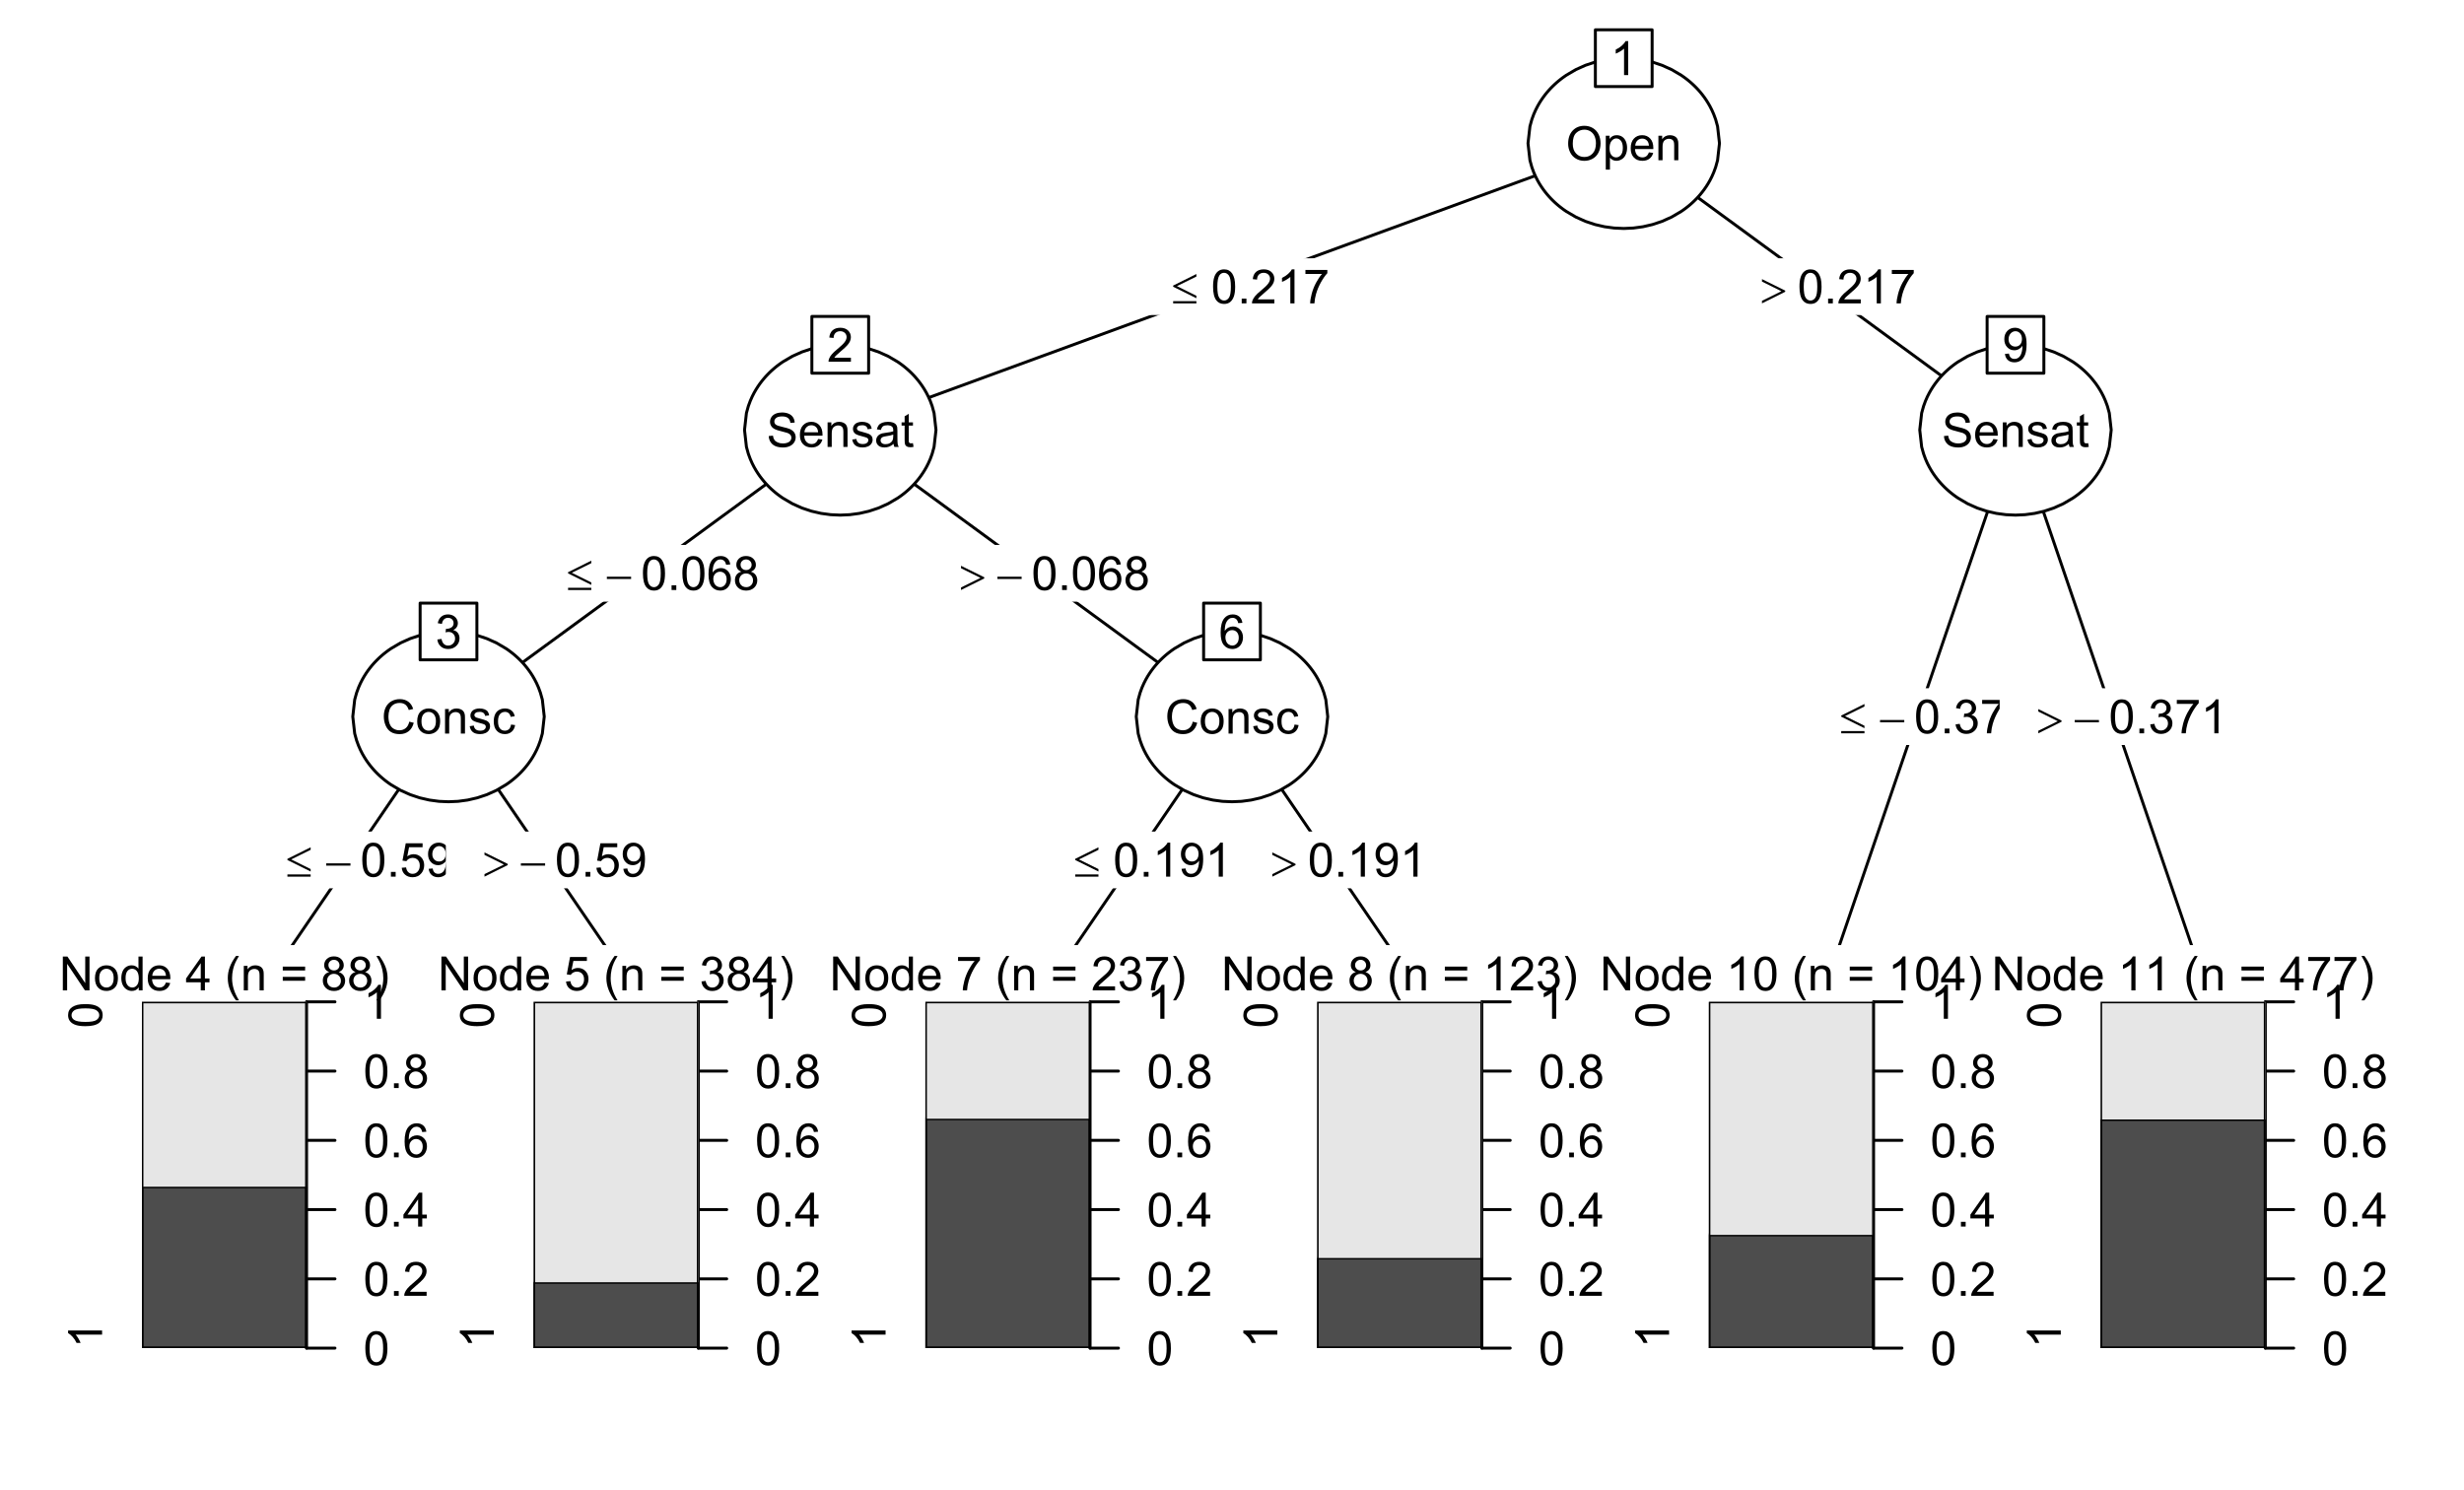 <?xml version="1.0" encoding="UTF-8"?>
<svg xmlns="http://www.w3.org/2000/svg" xmlns:xlink="http://www.w3.org/1999/xlink" width="625pt" height="378pt" viewBox="0 0 625 378" version="1.1">
<defs>
<g>
<symbol overflow="visible" id="glyph0-0">
<path style="stroke:none;" d="M 1.5 0 L 1.5 -7.5 L 7.5 -7.5 L 7.5 0 Z M 1.688 -0.188 L 7.312 -0.188 L 7.312 -7.312 L 1.688 -7.312 Z M 1.688 -0.188 "/>
</symbol>
<symbol overflow="visible" id="glyph0-1">
<path style="stroke:none;" d="M 0.578 -4.184 C 0.574 -5.605 0.957 -6.719 1.727 -7.531 C 2.488 -8.336 3.477 -8.742 4.695 -8.742 C 5.484 -8.742 6.199 -8.551 6.836 -8.172 C 7.473 -7.793 7.957 -7.266 8.293 -6.586 C 8.625 -5.906 8.793 -5.137 8.797 -4.281 C 8.793 -3.41 8.617 -2.633 8.27 -1.945 C 7.914 -1.258 7.418 -0.734 6.773 -0.383 C 6.125 -0.027 5.43 0.145 4.688 0.148 C 3.879 0.145 3.156 -0.047 2.52 -0.438 C 1.879 -0.824 1.395 -1.359 1.07 -2.039 C 0.738 -2.715 0.574 -3.43 0.578 -4.184 Z M 1.75 -4.164 C 1.746 -3.129 2.023 -2.312 2.586 -1.719 C 3.141 -1.121 3.84 -0.824 4.68 -0.828 C 5.535 -0.824 6.238 -1.125 6.793 -1.73 C 7.344 -2.328 7.621 -3.184 7.625 -4.289 C 7.621 -4.984 7.504 -5.594 7.27 -6.117 C 7.031 -6.641 6.684 -7.043 6.23 -7.332 C 5.77 -7.617 5.262 -7.762 4.699 -7.766 C 3.895 -7.762 3.199 -7.484 2.621 -6.934 C 2.035 -6.379 1.746 -5.457 1.75 -4.164 Z M 1.75 -4.164 "/>
</symbol>
<symbol overflow="visible" id="glyph0-2">
<path style="stroke:none;" d="M 0.789 2.383 L 0.789 -6.223 L 1.75 -6.223 L 1.75 -5.414 C 1.977 -5.73 2.234 -5.965 2.52 -6.125 C 2.801 -6.281 3.145 -6.363 3.555 -6.363 C 4.082 -6.363 4.551 -6.227 4.961 -5.953 C 5.363 -5.68 5.672 -5.293 5.883 -4.793 C 6.09 -4.293 6.191 -3.746 6.195 -3.156 C 6.191 -2.52 6.078 -1.945 5.852 -1.438 C 5.621 -0.922 5.289 -0.531 4.855 -0.266 C 4.418 0.008 3.961 0.141 3.48 0.141 C 3.129 0.141 2.812 0.066 2.535 -0.082 C 2.254 -0.23 2.023 -0.418 1.844 -0.645 L 1.844 2.383 Z M 1.746 -3.078 C 1.746 -2.273 1.906 -1.684 2.23 -1.301 C 2.555 -0.918 2.949 -0.727 3.41 -0.727 C 3.879 -0.727 4.277 -0.922 4.613 -1.32 C 4.945 -1.711 5.113 -2.328 5.117 -3.164 C 5.113 -3.953 4.949 -4.547 4.625 -4.945 C 4.297 -5.34 3.91 -5.535 3.457 -5.539 C 3.004 -5.535 2.605 -5.324 2.262 -4.906 C 1.918 -4.484 1.746 -3.875 1.746 -3.078 Z M 1.746 -3.078 "/>
</symbol>
<symbol overflow="visible" id="glyph0-3">
<path style="stroke:none;" d="M 5.051 -2.004 L 6.141 -1.867 C 5.969 -1.23 5.648 -0.738 5.184 -0.387 C 4.719 -0.035 4.125 0.141 3.406 0.141 C 2.492 0.141 1.77 -0.137 1.238 -0.699 C 0.699 -1.254 0.434 -2.043 0.438 -3.059 C 0.434 -4.105 0.703 -4.918 1.246 -5.496 C 1.781 -6.074 2.48 -6.363 3.344 -6.363 C 4.176 -6.363 4.855 -6.078 5.383 -5.512 C 5.91 -4.945 6.176 -4.148 6.176 -3.125 C 6.176 -3.059 6.172 -2.965 6.172 -2.844 L 1.531 -2.844 C 1.562 -2.156 1.758 -1.633 2.109 -1.27 C 2.457 -0.906 2.891 -0.727 3.41 -0.727 C 3.797 -0.727 4.125 -0.828 4.402 -1.031 C 4.672 -1.234 4.891 -1.559 5.051 -2.004 Z M 1.586 -3.711 L 5.062 -3.711 C 5.016 -4.227 4.883 -4.621 4.664 -4.887 C 4.328 -5.293 3.891 -5.496 3.359 -5.496 C 2.871 -5.496 2.465 -5.332 2.137 -5.008 C 1.805 -4.684 1.621 -4.25 1.586 -3.711 Z M 1.586 -3.711 "/>
</symbol>
<symbol overflow="visible" id="glyph0-4">
<path style="stroke:none;" d="M 0.789 0 L 0.789 -6.223 L 1.742 -6.223 L 1.742 -5.336 C 2.195 -6.02 2.855 -6.363 3.719 -6.363 C 4.09 -6.363 4.434 -6.293 4.754 -6.16 C 5.066 -6.023 5.305 -5.848 5.461 -5.633 C 5.617 -5.41 5.727 -5.152 5.789 -4.852 C 5.828 -4.656 5.848 -4.312 5.848 -3.828 L 5.848 0 L 4.793 0 L 4.793 -3.785 C 4.793 -4.215 4.75 -4.535 4.668 -4.75 C 4.586 -4.961 4.441 -5.129 4.234 -5.258 C 4.023 -5.383 3.777 -5.449 3.5 -5.449 C 3.047 -5.449 2.66 -5.305 2.332 -5.02 C 2.004 -4.734 1.84 -4.195 1.844 -3.398 L 1.844 0 Z M 0.789 0 "/>
</symbol>
<symbol overflow="visible" id="glyph0-5">
<path style="stroke:none;" d="M 4.469 0 L 3.414 0 L 3.414 -6.719 C 3.16 -6.477 2.828 -6.234 2.414 -5.996 C 2 -5.75 1.629 -5.57 1.305 -5.449 L 1.305 -6.469 C 1.895 -6.742 2.41 -7.078 2.852 -7.477 C 3.293 -7.871 3.605 -8.254 3.789 -8.625 L 4.469 -8.625 Z M 4.469 0 "/>
</symbol>
<symbol overflow="visible" id="glyph0-6">
<path style="stroke:none;" d="M 0.5 -4.234 C 0.496 -5.246 0.602 -6.062 0.812 -6.688 C 1.02 -7.305 1.328 -7.785 1.742 -8.121 C 2.148 -8.457 2.668 -8.625 3.297 -8.625 C 3.758 -8.625 4.164 -8.531 4.512 -8.348 C 4.855 -8.16 5.141 -7.891 5.371 -7.543 C 5.594 -7.191 5.773 -6.766 5.906 -6.266 C 6.035 -5.762 6.098 -5.086 6.102 -4.234 C 6.098 -3.227 5.996 -2.414 5.789 -1.797 C 5.578 -1.176 5.266 -0.695 4.859 -0.359 C 4.445 -0.02 3.926 0.145 3.297 0.148 C 2.465 0.145 1.816 -0.148 1.348 -0.742 C 0.781 -1.457 0.496 -2.621 0.5 -4.234 Z M 1.582 -4.234 C 1.582 -2.824 1.746 -1.887 2.074 -1.418 C 2.402 -0.949 2.809 -0.715 3.297 -0.719 C 3.777 -0.715 4.184 -0.949 4.52 -1.422 C 4.848 -1.887 5.016 -2.824 5.016 -4.234 C 5.016 -5.648 4.848 -6.59 4.52 -7.055 C 4.184 -7.516 3.773 -7.746 3.289 -7.75 C 2.801 -7.746 2.414 -7.543 2.125 -7.137 C 1.762 -6.613 1.582 -5.645 1.582 -4.234 Z M 1.582 -4.234 "/>
</symbol>
<symbol overflow="visible" id="glyph0-7">
<path style="stroke:none;" d="M 1.09 0 L 1.09 -1.203 L 2.289 -1.203 L 2.289 0 Z M 1.09 0 "/>
</symbol>
<symbol overflow="visible" id="glyph0-8">
<path style="stroke:none;" d="M 6.039 -1.016 L 6.039 0 L 0.363 0 C 0.355 -0.254 0.395 -0.496 0.484 -0.734 C 0.629 -1.117 0.859 -1.5 1.18 -1.875 C 1.492 -2.25 1.953 -2.684 2.562 -3.176 C 3.492 -3.941 4.125 -4.547 4.453 -4.992 C 4.781 -5.438 4.945 -5.859 4.945 -6.266 C 4.945 -6.68 4.793 -7.031 4.496 -7.32 C 4.191 -7.602 3.805 -7.746 3.328 -7.75 C 2.82 -7.746 2.414 -7.594 2.109 -7.293 C 1.805 -6.984 1.648 -6.562 1.648 -6.031 L 0.562 -6.141 C 0.633 -6.945 0.91 -7.559 1.398 -7.988 C 1.879 -8.41 2.531 -8.625 3.352 -8.625 C 4.172 -8.625 4.824 -8.395 5.309 -7.938 C 5.789 -7.48 6.027 -6.914 6.031 -6.242 C 6.027 -5.895 5.957 -5.559 5.82 -5.227 C 5.676 -4.891 5.441 -4.539 5.117 -4.176 C 4.789 -3.805 4.25 -3.301 3.492 -2.664 C 2.859 -2.129 2.453 -1.77 2.273 -1.582 C 2.094 -1.395 1.945 -1.203 1.828 -1.016 Z M 6.039 -1.016 "/>
</symbol>
<symbol overflow="visible" id="glyph0-9">
<path style="stroke:none;" d="M 0.57 -7.465 L 0.57 -8.477 L 6.129 -8.477 L 6.129 -7.656 C 5.582 -7.074 5.039 -6.301 4.5 -5.336 C 3.961 -4.371 3.547 -3.379 3.258 -2.359 C 3.047 -1.637 2.91 -0.852 2.852 0 L 1.77 0 C 1.781 -0.676 1.914 -1.492 2.168 -2.449 C 2.418 -3.402 2.781 -4.324 3.258 -5.215 C 3.734 -6.105 4.238 -6.855 4.773 -7.465 Z M 0.57 -7.465 "/>
</symbol>
<symbol overflow="visible" id="glyph0-10">
<path style="stroke:none;" d="M 0.539 -2.758 L 1.609 -2.852 C 1.66 -2.422 1.777 -2.07 1.965 -1.797 C 2.145 -1.52 2.434 -1.297 2.828 -1.129 C 3.215 -0.957 3.656 -0.871 4.148 -0.875 C 4.578 -0.871 4.961 -0.938 5.297 -1.066 C 5.629 -1.191 5.875 -1.367 6.039 -1.594 C 6.199 -1.82 6.281 -2.066 6.281 -2.332 C 6.281 -2.598 6.203 -2.832 6.047 -3.035 C 5.891 -3.238 5.633 -3.406 5.273 -3.547 C 5.043 -3.633 4.531 -3.773 3.746 -3.965 C 2.953 -4.152 2.402 -4.332 2.086 -4.5 C 1.672 -4.711 1.363 -4.977 1.168 -5.297 C 0.965 -5.617 0.867 -5.973 0.867 -6.367 C 0.867 -6.801 0.988 -7.207 1.234 -7.582 C 1.48 -7.957 1.84 -8.242 2.312 -8.441 C 2.785 -8.633 3.312 -8.73 3.891 -8.734 C 4.523 -8.73 5.082 -8.629 5.574 -8.426 C 6.059 -8.223 6.434 -7.922 6.695 -7.523 C 6.957 -7.125 7.098 -6.672 7.117 -6.172 L 6.031 -6.086 C 5.969 -6.629 5.77 -7.039 5.434 -7.316 C 5.094 -7.594 4.598 -7.734 3.938 -7.734 C 3.25 -7.734 2.746 -7.605 2.434 -7.355 C 2.113 -7.098 1.957 -6.797 1.961 -6.445 C 1.957 -6.137 2.07 -5.883 2.297 -5.684 C 2.516 -5.48 3.086 -5.273 4.012 -5.07 C 4.934 -4.859 5.566 -4.68 5.914 -4.523 C 6.41 -4.293 6.781 -4 7.02 -3.648 C 7.254 -3.293 7.371 -2.887 7.375 -2.426 C 7.371 -1.969 7.242 -1.535 6.984 -1.133 C 6.723 -0.727 6.344 -0.414 5.855 -0.188 C 5.363 0.035 4.812 0.145 4.203 0.148 C 3.422 0.145 2.77 0.035 2.246 -0.191 C 1.719 -0.414 1.309 -0.754 1.012 -1.215 C 0.711 -1.668 0.555 -2.184 0.539 -2.758 Z M 0.539 -2.758 "/>
</symbol>
<symbol overflow="visible" id="glyph0-11">
<path style="stroke:none;" d="M 0.367 -1.859 L 1.414 -2.023 C 1.469 -1.602 1.633 -1.281 1.902 -1.059 C 2.168 -0.836 2.543 -0.727 3.023 -0.727 C 3.508 -0.727 3.867 -0.824 4.102 -1.023 C 4.336 -1.219 4.453 -1.449 4.453 -1.719 C 4.453 -1.953 4.348 -2.141 4.141 -2.281 C 3.996 -2.371 3.637 -2.492 3.062 -2.637 C 2.289 -2.832 1.754 -3 1.457 -3.145 C 1.156 -3.285 0.93 -3.48 0.777 -3.734 C 0.621 -3.984 0.543 -4.266 0.547 -4.57 C 0.543 -4.844 0.605 -5.098 0.734 -5.34 C 0.859 -5.574 1.035 -5.773 1.254 -5.93 C 1.418 -6.047 1.641 -6.148 1.926 -6.234 C 2.207 -6.32 2.512 -6.363 2.836 -6.363 C 3.324 -6.363 3.75 -6.293 4.121 -6.152 C 4.488 -6.012 4.762 -5.82 4.938 -5.578 C 5.113 -5.336 5.234 -5.016 5.305 -4.617 L 4.273 -4.477 C 4.223 -4.797 4.086 -5.047 3.863 -5.227 C 3.637 -5.406 3.32 -5.496 2.914 -5.496 C 2.426 -5.496 2.082 -5.414 1.875 -5.254 C 1.664 -5.094 1.559 -4.906 1.562 -4.695 C 1.559 -4.555 1.602 -4.434 1.695 -4.324 C 1.773 -4.211 1.91 -4.117 2.098 -4.043 C 2.203 -4.004 2.512 -3.914 3.031 -3.773 C 3.773 -3.574 4.293 -3.41 4.59 -3.285 C 4.879 -3.156 5.113 -2.973 5.285 -2.73 C 5.453 -2.488 5.535 -2.188 5.539 -1.828 C 5.535 -1.477 5.434 -1.145 5.23 -0.832 C 5.023 -0.52 4.727 -0.277 4.34 -0.113 C 3.953 0.059 3.516 0.141 3.031 0.141 C 2.219 0.141 1.602 -0.027 1.18 -0.363 C 0.754 -0.699 0.484 -1.195 0.367 -1.859 Z M 0.367 -1.859 "/>
</symbol>
<symbol overflow="visible" id="glyph0-12">
<path style="stroke:none;" d="M 4.852 -0.766 C 4.461 -0.434 4.082 -0.199 3.723 -0.062 C 3.355 0.074 2.969 0.141 2.562 0.141 C 1.875 0.141 1.352 -0.023 0.984 -0.359 C 0.617 -0.688 0.434 -1.117 0.434 -1.641 C 0.434 -1.945 0.5 -2.223 0.641 -2.473 C 0.777 -2.723 0.961 -2.926 1.188 -3.082 C 1.41 -3.234 1.664 -3.348 1.945 -3.43 C 2.152 -3.477 2.465 -3.531 2.883 -3.586 C 3.734 -3.688 4.359 -3.809 4.766 -3.949 C 4.766 -4.09 4.77 -4.18 4.77 -4.227 C 4.77 -4.648 4.668 -4.953 4.469 -5.133 C 4.199 -5.371 3.801 -5.488 3.27 -5.492 C 2.77 -5.488 2.402 -5.402 2.168 -5.23 C 1.934 -5.055 1.758 -4.746 1.648 -4.305 L 0.617 -4.445 C 0.707 -4.887 0.863 -5.242 1.078 -5.516 C 1.289 -5.781 1.598 -5.992 2.008 -6.141 C 2.41 -6.289 2.883 -6.363 3.422 -6.363 C 3.953 -6.363 4.383 -6.301 4.715 -6.176 C 5.047 -6.051 5.293 -5.891 5.449 -5.703 C 5.605 -5.512 5.715 -5.273 5.777 -4.984 C 5.809 -4.805 5.824 -4.48 5.828 -4.016 L 5.828 -2.609 C 5.824 -1.625 5.848 -1.004 5.895 -0.746 C 5.941 -0.484 6.031 -0.238 6.164 0 L 5.062 0 C 4.953 -0.219 4.883 -0.473 4.852 -0.766 Z M 4.766 -3.125 C 4.375 -2.965 3.801 -2.832 3.039 -2.727 C 2.605 -2.66 2.301 -2.59 2.121 -2.516 C 1.941 -2.434 1.801 -2.32 1.703 -2.172 C 1.605 -2.02 1.559 -1.852 1.559 -1.672 C 1.559 -1.387 1.664 -1.152 1.875 -0.969 C 2.086 -0.777 2.398 -0.684 2.812 -0.688 C 3.219 -0.684 3.578 -0.773 3.895 -0.953 C 4.211 -1.129 4.445 -1.371 4.594 -1.68 C 4.707 -1.918 4.762 -2.27 4.766 -2.734 Z M 4.766 -3.125 "/>
</symbol>
<symbol overflow="visible" id="glyph0-13">
<path style="stroke:none;" d="M 3.094 -0.945 L 3.246 -0.012 C 2.949 0.051 2.684 0.082 2.449 0.082 C 2.066 0.082 1.77 0.023 1.559 -0.098 C 1.348 -0.219 1.199 -0.379 1.113 -0.578 C 1.027 -0.773 0.984 -1.188 0.984 -1.82 L 0.984 -5.402 L 0.211 -5.402 L 0.211 -6.223 L 0.984 -6.223 L 0.984 -7.766 L 2.031 -8.398 L 2.031 -6.223 L 3.094 -6.223 L 3.094 -5.402 L 2.031 -5.402 L 2.031 -1.766 C 2.027 -1.461 2.047 -1.27 2.086 -1.184 C 2.125 -1.098 2.184 -1.027 2.27 -0.977 C 2.352 -0.926 2.473 -0.902 2.633 -0.902 C 2.742 -0.902 2.898 -0.914 3.094 -0.945 Z M 3.094 -0.945 "/>
</symbol>
<symbol overflow="visible" id="glyph0-14">
<path style="stroke:none;" d="M 5.969 -6.484 L 4.922 -6.406 C 4.828 -6.812 4.695 -7.113 4.523 -7.305 C 4.234 -7.605 3.883 -7.758 3.469 -7.758 C 3.133 -7.758 2.836 -7.664 2.586 -7.477 C 2.25 -7.234 1.988 -6.879 1.797 -6.414 C 1.605 -5.949 1.508 -5.289 1.5 -4.43 C 1.754 -4.812 2.062 -5.098 2.434 -5.289 C 2.797 -5.473 3.184 -5.566 3.586 -5.57 C 4.289 -5.566 4.887 -5.309 5.383 -4.793 C 5.875 -4.277 6.121 -3.609 6.125 -2.789 C 6.121 -2.25 6.004 -1.746 5.773 -1.285 C 5.539 -0.82 5.223 -0.469 4.816 -0.223 C 4.41 0.023 3.949 0.145 3.434 0.148 C 2.555 0.145 1.836 -0.176 1.285 -0.82 C 0.727 -1.469 0.449 -2.535 0.453 -4.02 C 0.449 -5.676 0.758 -6.883 1.371 -7.641 C 1.902 -8.297 2.621 -8.625 3.531 -8.625 C 4.207 -8.625 4.762 -8.434 5.195 -8.055 C 5.625 -7.676 5.883 -7.152 5.969 -6.484 Z M 1.664 -2.781 C 1.664 -2.418 1.738 -2.07 1.895 -1.738 C 2.043 -1.406 2.262 -1.152 2.543 -0.98 C 2.82 -0.801 3.109 -0.715 3.414 -0.719 C 3.859 -0.715 4.242 -0.895 4.566 -1.258 C 4.883 -1.613 5.043 -2.102 5.047 -2.727 C 5.043 -3.316 4.887 -3.785 4.57 -4.129 C 4.25 -4.469 3.852 -4.641 3.375 -4.641 C 2.898 -4.641 2.492 -4.469 2.16 -4.129 C 1.828 -3.785 1.664 -3.336 1.664 -2.781 Z M 1.664 -2.781 "/>
</symbol>
<symbol overflow="visible" id="glyph0-15">
<path style="stroke:none;" d="M 2.121 -4.656 C 1.684 -4.816 1.359 -5.047 1.148 -5.344 C 0.938 -5.641 0.832 -5.996 0.832 -6.41 C 0.832 -7.035 1.055 -7.559 1.504 -7.984 C 1.953 -8.41 2.551 -8.625 3.297 -8.625 C 4.043 -8.625 4.648 -8.406 5.109 -7.973 C 5.566 -7.535 5.793 -7.004 5.797 -6.383 C 5.793 -5.977 5.688 -5.629 5.48 -5.34 C 5.27 -5.043 4.953 -4.816 4.531 -4.656 C 5.055 -4.48 5.457 -4.203 5.734 -3.824 C 6.008 -3.438 6.145 -2.98 6.148 -2.453 C 6.145 -1.715 5.887 -1.098 5.367 -0.602 C 4.844 -0.102 4.16 0.145 3.316 0.148 C 2.469 0.145 1.785 -0.102 1.266 -0.605 C 0.742 -1.105 0.48 -1.734 0.484 -2.484 C 0.48 -3.039 0.621 -3.504 0.91 -3.887 C 1.191 -4.262 1.598 -4.52 2.121 -4.656 Z M 1.91 -6.445 C 1.91 -6.039 2.039 -5.707 2.301 -5.449 C 2.562 -5.191 2.902 -5.062 3.32 -5.062 C 3.723 -5.062 4.055 -5.188 4.32 -5.445 C 4.578 -5.695 4.711 -6.012 4.711 -6.387 C 4.711 -6.773 4.574 -7.098 4.309 -7.363 C 4.035 -7.625 3.703 -7.758 3.312 -7.758 C 2.906 -7.758 2.574 -7.629 2.309 -7.371 C 2.043 -7.113 1.91 -6.805 1.91 -6.445 Z M 1.57 -2.477 C 1.57 -2.176 1.641 -1.887 1.785 -1.605 C 1.926 -1.324 2.137 -1.105 2.422 -0.949 C 2.699 -0.793 3.004 -0.715 3.328 -0.719 C 3.832 -0.715 4.246 -0.879 4.578 -1.207 C 4.902 -1.531 5.066 -1.941 5.07 -2.445 C 5.066 -2.945 4.898 -3.367 4.562 -3.703 C 4.223 -4.035 3.801 -4.199 3.293 -4.203 C 2.793 -4.199 2.379 -4.035 2.059 -3.711 C 1.73 -3.379 1.57 -2.969 1.57 -2.477 Z M 1.57 -2.477 "/>
</symbol>
<symbol overflow="visible" id="glyph0-16">
<path style="stroke:none;" d="M 7.055 -3.012 L 8.191 -2.727 C 7.953 -1.789 7.523 -1.078 6.906 -0.586 C 6.285 -0.098 5.527 0.145 4.633 0.148 C 3.707 0.145 2.953 -0.039 2.375 -0.418 C 1.793 -0.793 1.352 -1.34 1.051 -2.055 C 0.746 -2.77 0.598 -3.539 0.598 -4.359 C 0.598 -5.254 0.766 -6.031 1.109 -6.699 C 1.449 -7.363 1.938 -7.871 2.57 -8.215 C 3.199 -8.559 3.895 -8.73 4.652 -8.734 C 5.512 -8.73 6.234 -8.512 6.82 -8.078 C 7.406 -7.637 7.812 -7.023 8.047 -6.234 L 6.926 -5.969 C 6.723 -6.59 6.434 -7.047 6.059 -7.336 C 5.68 -7.621 5.203 -7.762 4.629 -7.766 C 3.969 -7.762 3.414 -7.605 2.973 -7.289 C 2.527 -6.969 2.219 -6.543 2.039 -6.012 C 1.859 -5.48 1.77 -4.93 1.77 -4.367 C 1.77 -3.633 1.875 -2.996 2.086 -2.449 C 2.297 -1.902 2.629 -1.496 3.082 -1.23 C 3.531 -0.961 4.016 -0.824 4.539 -0.828 C 5.176 -0.824 5.715 -1.008 6.156 -1.379 C 6.598 -1.742 6.898 -2.289 7.055 -3.012 Z M 7.055 -3.012 "/>
</symbol>
<symbol overflow="visible" id="glyph0-17">
<path style="stroke:none;" d="M 0.398 -3.109 C 0.398 -4.262 0.719 -5.117 1.359 -5.672 C 1.895 -6.133 2.547 -6.363 3.316 -6.363 C 4.172 -6.363 4.871 -6.082 5.414 -5.52 C 5.953 -4.957 6.223 -4.184 6.227 -3.199 C 6.223 -2.398 6.102 -1.766 5.867 -1.309 C 5.625 -0.848 5.277 -0.492 4.82 -0.238 C 4.359 0.016 3.859 0.141 3.316 0.141 C 2.441 0.141 1.734 -0.137 1.203 -0.695 C 0.664 -1.254 0.398 -2.059 0.398 -3.109 Z M 1.484 -3.109 C 1.48 -2.309 1.656 -1.711 2.004 -1.32 C 2.348 -0.922 2.785 -0.727 3.316 -0.727 C 3.84 -0.727 4.273 -0.926 4.621 -1.324 C 4.969 -1.723 5.145 -2.328 5.145 -3.148 C 5.145 -3.914 4.969 -4.496 4.617 -4.895 C 4.266 -5.289 3.832 -5.488 3.316 -5.492 C 2.785 -5.488 2.348 -5.293 2.004 -4.898 C 1.656 -4.5 1.48 -3.902 1.484 -3.109 Z M 1.484 -3.109 "/>
</symbol>
<symbol overflow="visible" id="glyph0-18">
<path style="stroke:none;" d="M 4.852 -2.281 L 5.891 -2.145 C 5.773 -1.426 5.484 -0.863 5.02 -0.465 C 4.551 -0.059 3.977 0.141 3.297 0.141 C 2.445 0.141 1.762 -0.137 1.246 -0.695 C 0.727 -1.25 0.469 -2.047 0.469 -3.086 C 0.469 -3.754 0.578 -4.344 0.801 -4.852 C 1.023 -5.355 1.363 -5.73 1.816 -5.984 C 2.27 -6.234 2.766 -6.363 3.305 -6.363 C 3.98 -6.363 4.531 -6.191 4.965 -5.848 C 5.391 -5.504 5.668 -5.02 5.789 -4.395 L 4.766 -4.234 C 4.664 -4.652 4.492 -4.969 4.246 -5.18 C 3.996 -5.391 3.695 -5.496 3.344 -5.496 C 2.809 -5.496 2.379 -5.305 2.051 -4.922 C 1.719 -4.539 1.551 -3.938 1.555 -3.117 C 1.551 -2.281 1.711 -1.672 2.035 -1.293 C 2.352 -0.914 2.77 -0.727 3.289 -0.727 C 3.695 -0.727 4.043 -0.852 4.324 -1.105 C 4.602 -1.359 4.777 -1.75 4.852 -2.281 Z M 4.852 -2.281 "/>
</symbol>
<symbol overflow="visible" id="glyph0-19">
<path style="stroke:none;" d="M 0.504 -2.266 L 1.559 -2.406 C 1.68 -1.809 1.883 -1.379 2.176 -1.113 C 2.465 -0.848 2.82 -0.715 3.242 -0.719 C 3.734 -0.715 4.152 -0.887 4.496 -1.234 C 4.832 -1.574 5.004 -2 5.008 -2.516 C 5.004 -2.996 4.848 -3.395 4.535 -3.711 C 4.219 -4.023 3.816 -4.184 3.328 -4.184 C 3.129 -4.184 2.879 -4.145 2.586 -4.066 L 2.703 -4.992 C 2.766 -4.984 2.824 -4.98 2.871 -4.98 C 3.32 -4.98 3.723 -5.098 4.086 -5.332 C 4.441 -5.566 4.621 -5.926 4.625 -6.414 C 4.621 -6.801 4.492 -7.121 4.23 -7.375 C 3.965 -7.629 3.625 -7.758 3.219 -7.758 C 2.805 -7.758 2.465 -7.629 2.191 -7.371 C 1.918 -7.113 1.742 -6.727 1.664 -6.211 L 0.609 -6.398 C 0.738 -7.105 1.031 -7.652 1.488 -8.043 C 1.941 -8.43 2.508 -8.625 3.195 -8.625 C 3.66 -8.625 4.094 -8.523 4.488 -8.324 C 4.879 -8.121 5.18 -7.848 5.391 -7.5 C 5.602 -7.148 5.707 -6.777 5.707 -6.391 C 5.707 -6.02 5.605 -5.684 5.406 -5.379 C 5.207 -5.074 4.914 -4.832 4.523 -4.652 C 5.031 -4.535 5.426 -4.289 5.707 -3.922 C 5.988 -3.547 6.129 -3.086 6.129 -2.539 C 6.129 -1.785 5.855 -1.148 5.309 -0.629 C 4.762 -0.105 4.07 0.152 3.234 0.152 C 2.477 0.152 1.848 -0.07 1.355 -0.52 C 0.855 -0.969 0.574 -1.551 0.504 -2.266 Z M 0.504 -2.266 "/>
</symbol>
<symbol overflow="visible" id="glyph0-20">
<path style="stroke:none;" d="M 0.5 -2.25 L 1.605 -2.344 C 1.684 -1.805 1.871 -1.398 2.176 -1.125 C 2.473 -0.852 2.836 -0.715 3.258 -0.719 C 3.766 -0.715 4.195 -0.906 4.547 -1.293 C 4.898 -1.672 5.074 -2.18 5.074 -2.82 C 5.074 -3.414 4.902 -3.891 4.566 -4.242 C 4.227 -4.59 3.785 -4.762 3.242 -4.766 C 2.898 -4.762 2.594 -4.684 2.32 -4.531 C 2.047 -4.375 1.832 -4.176 1.676 -3.93 L 0.688 -4.062 L 1.516 -8.473 L 5.789 -8.473 L 5.789 -7.465 L 2.359 -7.465 L 1.898 -5.156 C 2.414 -5.516 2.953 -5.695 3.523 -5.695 C 4.27 -5.695 4.902 -5.434 5.422 -4.914 C 5.934 -4.395 6.191 -3.727 6.195 -2.914 C 6.191 -2.133 5.965 -1.461 5.516 -0.898 C 4.961 -0.199 4.211 0.145 3.258 0.148 C 2.477 0.145 1.836 -0.07 1.344 -0.508 C 0.844 -0.941 0.562 -1.523 0.5 -2.25 Z M 0.5 -2.25 "/>
</symbol>
<symbol overflow="visible" id="glyph0-21">
<path style="stroke:none;" d="M 0.656 -1.984 L 1.672 -2.078 C 1.75 -1.602 1.914 -1.258 2.16 -1.043 C 2.398 -0.824 2.711 -0.715 3.094 -0.719 C 3.414 -0.715 3.695 -0.789 3.945 -0.941 C 4.188 -1.086 4.391 -1.285 4.547 -1.535 C 4.703 -1.785 4.832 -2.121 4.938 -2.543 C 5.043 -2.965 5.098 -3.395 5.098 -3.832 C 5.098 -3.879 5.094 -3.949 5.094 -4.043 C 4.875 -3.707 4.586 -3.434 4.227 -3.227 C 3.859 -3.016 3.465 -2.91 3.039 -2.914 C 2.328 -2.91 1.727 -3.168 1.238 -3.688 C 0.742 -4.199 0.496 -4.879 0.5 -5.727 C 0.496 -6.594 0.754 -7.297 1.27 -7.828 C 1.781 -8.359 2.426 -8.625 3.199 -8.625 C 3.758 -8.625 4.266 -8.473 4.73 -8.172 C 5.191 -7.871 5.543 -7.441 5.785 -6.887 C 6.023 -6.328 6.145 -5.523 6.148 -4.469 C 6.145 -3.371 6.027 -2.496 5.789 -1.848 C 5.547 -1.195 5.191 -0.703 4.723 -0.363 C 4.254 -0.023 3.703 0.145 3.07 0.148 C 2.398 0.145 1.848 -0.039 1.422 -0.41 C 0.996 -0.785 0.742 -1.309 0.656 -1.984 Z M 4.977 -5.777 C 4.973 -6.383 4.812 -6.863 4.492 -7.219 C 4.168 -7.57 3.781 -7.746 3.328 -7.75 C 2.859 -7.746 2.449 -7.555 2.102 -7.176 C 1.754 -6.789 1.582 -6.293 1.582 -5.688 C 1.582 -5.137 1.746 -4.691 2.074 -4.355 C 2.402 -4.012 2.809 -3.844 3.297 -3.844 C 3.785 -3.844 4.188 -4.012 4.504 -4.355 C 4.816 -4.691 4.973 -5.168 4.977 -5.777 Z M 4.977 -5.777 "/>
</symbol>
<symbol overflow="visible" id="glyph0-22">
<path style="stroke:none;" d="M 0.914 0 L 0.914 -8.59 L 2.078 -8.59 L 6.594 -1.844 L 6.594 -8.59 L 7.68 -8.59 L 7.68 0 L 6.516 0 L 2.004 -6.75 L 2.004 0 Z M 0.914 0 "/>
</symbol>
<symbol overflow="visible" id="glyph0-23">
<path style="stroke:none;" d="M 4.828 0 L 4.828 -0.785 C 4.43 -0.168 3.848 0.141 3.086 0.141 C 2.59 0.141 2.133 0.004 1.719 -0.27 C 1.297 -0.543 0.977 -0.922 0.75 -1.414 C 0.523 -1.898 0.41 -2.465 0.41 -3.105 C 0.41 -3.727 0.512 -4.289 0.719 -4.797 C 0.926 -5.301 1.238 -5.688 1.652 -5.957 C 2.066 -6.227 2.527 -6.363 3.039 -6.363 C 3.41 -6.363 3.746 -6.281 4.043 -6.125 C 4.336 -5.965 4.574 -5.762 4.758 -5.508 L 4.758 -8.59 L 5.805 -8.59 L 5.805 0 Z M 1.492 -3.105 C 1.488 -2.309 1.656 -1.711 1.996 -1.316 C 2.328 -0.922 2.727 -0.727 3.188 -0.727 C 3.648 -0.727 4.039 -0.914 4.359 -1.293 C 4.68 -1.668 4.84 -2.242 4.844 -3.016 C 4.84 -3.867 4.676 -4.492 4.352 -4.895 C 4.02 -5.289 3.617 -5.488 3.141 -5.492 C 2.672 -5.488 2.277 -5.297 1.965 -4.918 C 1.645 -4.531 1.488 -3.93 1.492 -3.105 Z M 1.492 -3.105 "/>
</symbol>
<symbol overflow="visible" id="glyph0-24">
<path style="stroke:none;" d=""/>
</symbol>
<symbol overflow="visible" id="glyph0-25">
<path style="stroke:none;" d="M 3.879 0 L 3.879 -2.055 L 0.152 -2.055 L 0.152 -3.023 L 4.07 -8.59 L 4.934 -8.59 L 4.934 -3.023 L 6.094 -3.023 L 6.094 -2.055 L 4.934 -2.055 L 4.934 0 Z M 3.879 -3.023 L 3.879 -6.898 L 1.188 -3.023 Z M 3.879 -3.023 "/>
</symbol>
<symbol overflow="visible" id="glyph0-26">
<path style="stroke:none;" d="M 2.805 2.523 C 2.223 1.785 1.73 0.93 1.328 -0.055 C 0.926 -1.035 0.727 -2.055 0.727 -3.109 C 0.727 -4.039 0.875 -4.93 1.18 -5.781 C 1.523 -6.77 2.066 -7.754 2.805 -8.734 L 3.562 -8.734 C 3.086 -7.918 2.773 -7.34 2.625 -6.996 C 2.383 -6.457 2.195 -5.895 2.062 -5.309 C 1.895 -4.574 1.809 -3.84 1.812 -3.105 C 1.809 -1.227 2.395 0.648 3.562 2.523 Z M 2.805 2.523 "/>
</symbol>
<symbol overflow="visible" id="glyph0-27">
<path style="stroke:none;" d="M 6.34 -5.051 L 0.668 -5.051 L 0.668 -6.035 L 6.34 -6.035 Z M 6.34 -2.445 L 0.668 -2.445 L 0.668 -3.43 L 6.34 -3.43 Z M 6.34 -2.445 "/>
</symbol>
<symbol overflow="visible" id="glyph0-28">
<path style="stroke:none;" d="M 1.484 2.523 L 0.727 2.523 C 1.891 0.648 2.473 -1.227 2.477 -3.105 C 2.473 -3.84 2.391 -4.566 2.227 -5.289 C 2.094 -5.875 1.906 -6.438 1.672 -6.977 C 1.516 -7.328 1.203 -7.914 0.727 -8.734 L 1.484 -8.734 C 2.215 -7.754 2.758 -6.77 3.109 -5.781 C 3.41 -4.93 3.562 -4.039 3.562 -3.109 C 3.562 -2.055 3.359 -1.035 2.957 -0.055 C 2.551 0.93 2.059 1.785 1.484 2.523 Z M 1.484 2.523 "/>
</symbol>
<symbol overflow="visible" id="glyph1-0">
<path style="stroke:none;" d="M 0.602 0 L 0.602 -7.5 L 6.602 -7.5 L 6.602 0 Z M 0.789 -0.188 L 6.414 -0.188 L 6.414 -7.312 L 0.789 -7.312 Z M 0.789 -0.188 "/>
</symbol>
<symbol overflow="visible" id="glyph1-1">
<path style="stroke:none;" d="M 6.246 -7.445 L 6.246 -6.805 L 1.312 -4.371 L 6.246 -1.922 L 6.246 -1.301 L 0.352 -4.219 L 0.352 -4.516 Z M 0.352 -0.562 L 6.246 -0.562 L 6.246 0 L 0.352 0 Z M 0.352 -0.562 "/>
</symbol>
<symbol overflow="visible" id="glyph1-2">
<path style="stroke:none;" d="M 0.352 0 L 0.352 -0.645 L 5.285 -3.078 L 0.352 -5.523 L 0.352 -6.152 L 6.246 -3.234 L 6.246 -2.938 Z M 0.352 0 "/>
</symbol>
<symbol overflow="visible" id="glyph1-3">
<path style="stroke:none;" d="M 0.219 -3.375 L 6.367 -3.375 L 6.367 -2.797 L 0.219 -2.797 Z M 0.219 -3.375 "/>
</symbol>
<symbol overflow="visible" id="glyph2-0">
<path style="stroke:none;" d="M 0 -1.5 L -7.5 -1.5 L -7.5 -7.5 L 0 -7.5 Z M -0.188 -1.688 L -0.188 -7.312 L -7.312 -7.312 L -7.312 -1.688 Z M -0.188 -1.688 "/>
</symbol>
<symbol overflow="visible" id="glyph2-1">
<path style="stroke:none;" d="M 0 -4.469 L 0 -3.414 L -6.719 -3.418 C -6.477 -3.16 -6.234 -2.828 -5.996 -2.418 C -5.75 -2.004 -5.57 -1.633 -5.449 -1.309 L -6.469 -1.309 C -6.742 -1.895 -7.078 -2.41 -7.477 -2.852 C -7.871 -3.293 -8.254 -3.605 -8.625 -3.793 L -8.625 -4.473 Z M 0 -4.469 "/>
</symbol>
<symbol overflow="visible" id="glyph2-2">
<path style="stroke:none;" d="M -4.234 -0.5 C -5.246 -0.496 -6.062 -0.602 -6.688 -0.812 C -7.305 -1.02 -7.785 -1.328 -8.121 -1.742 C -8.457 -2.152 -8.625 -2.672 -8.625 -3.301 C -8.625 -3.758 -8.531 -4.164 -8.348 -4.512 C -8.16 -4.859 -7.891 -5.145 -7.543 -5.371 C -7.191 -5.594 -6.766 -5.773 -6.266 -5.906 C -5.762 -6.035 -5.086 -6.098 -4.234 -6.102 C -3.223 -6.098 -2.41 -5.996 -1.793 -5.789 C -1.176 -5.578 -0.695 -5.266 -0.359 -4.859 C -0.02 -4.445 0.145 -3.926 0.148 -3.297 C 0.145 -2.465 -0.148 -1.816 -0.742 -1.348 C -1.457 -0.781 -2.621 -0.496 -4.234 -0.5 Z M -4.234 -1.582 C -2.824 -1.582 -1.887 -1.746 -1.418 -2.074 C -0.949 -2.402 -0.715 -2.809 -0.719 -3.297 C -0.715 -3.777 -0.949 -4.184 -1.422 -4.52 C -1.887 -4.848 -2.824 -5.016 -4.234 -5.016 C -5.648 -5.016 -6.59 -4.848 -7.055 -4.52 C -7.516 -4.188 -7.746 -3.777 -7.75 -3.289 C -7.746 -2.801 -7.543 -2.414 -7.137 -2.129 C -6.613 -1.762 -5.645 -1.582 -4.234 -1.582 Z M -4.234 -1.582 "/>
</symbol>
</g>
<clipPath id="clip1">
  <path d="M 36 254.16 L 77.766 254.16 L 77.766 342 L 36 342 Z M 36 254.16 "/>
</clipPath>
<clipPath id="clip2">
  <path d="M 36 301 L 77.766 301 L 77.766 342 L 36 342 Z M 36 301 "/>
</clipPath>
<clipPath id="clip3">
  <path d="M 36 300 L 77.766 300 L 77.766 342 L 36 342 Z M 36 300 "/>
</clipPath>
<clipPath id="clip4">
  <path d="M 36 254.16 L 77.766 254.16 L 77.766 302 L 36 302 Z M 36 254.16 "/>
</clipPath>
<clipPath id="clip5">
  <path d="M 36 254.16 L 77.766 254.16 L 77.766 342 L 36 342 Z M 36 254.16 "/>
</clipPath>
<clipPath id="clip6">
  <path d="M 135.367 254.16 L 177.133 254.16 L 177.133 342 L 135.367 342 Z M 135.367 254.16 "/>
</clipPath>
<clipPath id="clip7">
  <path d="M 135.367 325 L 177.133 325 L 177.133 342 L 135.367 342 Z M 135.367 325 "/>
</clipPath>
<clipPath id="clip8">
  <path d="M 135.367 324 L 177.133 324 L 177.133 342 L 135.367 342 Z M 135.367 324 "/>
</clipPath>
<clipPath id="clip9">
  <path d="M 135.367 254.16 L 177.133 254.16 L 177.133 326 L 135.367 326 Z M 135.367 254.16 "/>
</clipPath>
<clipPath id="clip10">
  <path d="M 135.367 254.16 L 177.133 254.16 L 177.133 342 L 135.367 342 Z M 135.367 254.16 "/>
</clipPath>
<clipPath id="clip11">
  <path d="M 234.734 254.16 L 276.5 254.16 L 276.5 342 L 234.734 342 Z M 234.734 254.16 "/>
</clipPath>
<clipPath id="clip12">
  <path d="M 234.734 283 L 276.5 283 L 276.5 342 L 234.734 342 Z M 234.734 283 "/>
</clipPath>
<clipPath id="clip13">
  <path d="M 234.734 254.16 L 276.5 254.16 L 276.5 284 L 234.734 284 Z M 234.734 254.16 "/>
</clipPath>
<clipPath id="clip14">
  <path d="M 234.734 254.16 L 276.5 254.16 L 276.5 342 L 234.734 342 Z M 234.734 254.16 "/>
</clipPath>
<clipPath id="clip15">
  <path d="M 334.102 254.16 L 375.867 254.16 L 375.867 342 L 334.102 342 Z M 334.102 254.16 "/>
</clipPath>
<clipPath id="clip16">
  <path d="M 334.102 319 L 375.867 319 L 375.867 342 L 334.102 342 Z M 334.102 319 "/>
</clipPath>
<clipPath id="clip17">
  <path d="M 334.102 318 L 375.867 318 L 375.867 342 L 334.102 342 Z M 334.102 318 "/>
</clipPath>
<clipPath id="clip18">
  <path d="M 334.102 254.16 L 375.867 254.16 L 375.867 320 L 334.102 320 Z M 334.102 254.16 "/>
</clipPath>
<clipPath id="clip19">
  <path d="M 334.102 254.16 L 375.867 254.16 L 375.867 342 L 334.102 342 Z M 334.102 254.16 "/>
</clipPath>
<clipPath id="clip20">
  <path d="M 433.465 254.16 L 475.23 254.16 L 475.23 342 L 433.465 342 Z M 433.465 254.16 "/>
</clipPath>
<clipPath id="clip21">
  <path d="M 433.465 313 L 475.23 313 L 475.23 342 L 433.465 342 Z M 433.465 313 "/>
</clipPath>
<clipPath id="clip22">
  <path d="M 433.465 312 L 475.23 312 L 475.23 342 L 433.465 342 Z M 433.465 312 "/>
</clipPath>
<clipPath id="clip23">
  <path d="M 433.465 254.16 L 475.23 254.16 L 475.23 314 L 433.465 314 Z M 433.465 254.16 "/>
</clipPath>
<clipPath id="clip24">
  <path d="M 433.465 254.16 L 475.23 254.16 L 475.23 342 L 433.465 342 Z M 433.465 254.16 "/>
</clipPath>
<clipPath id="clip25">
  <path d="M 532.832 254.16 L 574.598 254.16 L 574.598 342 L 532.832 342 Z M 532.832 254.16 "/>
</clipPath>
<clipPath id="clip26">
  <path d="M 532.832 283 L 574.598 283 L 574.598 342 L 532.832 342 Z M 532.832 283 "/>
</clipPath>
<clipPath id="clip27">
  <path d="M 532.832 254.16 L 574.598 254.16 L 574.598 284 L 532.832 284 Z M 532.832 254.16 "/>
</clipPath>
<clipPath id="clip28">
  <path d="M 532.832 254.16 L 574.598 254.16 L 574.598 342 L 532.832 342 Z M 532.832 254.16 "/>
</clipPath>
</defs>
<g id="surface36">
<rect x="0" y="0" width="625" height="378" style="fill:rgb(100%,100%,100%);fill-opacity:1;stroke:none;"/>
<path style="fill:none;stroke-width:0.75;stroke-linecap:round;stroke-linejoin:round;stroke:rgb(0%,0%,0%);stroke-opacity:1;stroke-miterlimit:10;" d="M 411.867 36.359 L 213.133 109.078 "/>
<path style="fill:none;stroke-width:0.75;stroke-linecap:round;stroke-linejoin:round;stroke:rgb(0%,0%,0%);stroke-opacity:1;stroke-miterlimit:10;" d="M 411.867 36.359 L 511.234 109.078 "/>
<path style="fill-rule:nonzero;fill:rgb(100%,100%,100%);fill-opacity:1;stroke-width:0.75;stroke-linecap:round;stroke-linejoin:round;stroke:rgb(0%,0%,0%);stroke-opacity:1;stroke-miterlimit:10;" d="M 387.582 36.359 L 388.07 32.062 L 388.555 30.312 L 389.039 28.992 L 389.527 27.895 L 390.012 26.945 L 390.496 26.102 L 390.984 25.336 L 391.469 24.641 L 391.953 23.996 L 392.441 23.398 L 392.926 22.844 L 393.41 22.32 L 393.898 21.832 L 394.383 21.371 L 394.867 20.934 L 395.355 20.523 L 395.84 20.133 L 396.324 19.762 L 396.812 19.414 L 397.297 19.078 L 399.727 17.652 L 402.152 16.562 L 404.582 15.754 L 407.012 15.195 L 409.438 14.867 L 411.867 14.762 L 414.297 14.867 L 416.723 15.195 L 419.152 15.754 L 421.582 16.562 L 424.008 17.652 L 426.438 19.078 L 426.922 19.414 L 427.406 19.762 L 427.895 20.133 L 428.379 20.523 L 428.863 20.934 L 429.352 21.371 L 429.836 21.832 L 430.32 22.32 L 430.809 22.844 L 431.293 23.398 L 431.777 23.996 L 432.266 24.641 L 432.75 25.336 L 433.234 26.102 L 433.723 26.945 L 434.207 27.895 L 434.691 28.992 L 435.18 30.312 L 435.664 32.062 L 436.148 36.359 L 435.664 40.66 L 435.18 42.406 L 434.691 43.73 L 434.207 44.824 L 433.723 45.773 L 433.234 46.621 L 432.75 47.383 L 432.266 48.078 L 431.777 48.723 L 431.293 49.32 L 430.809 49.875 L 430.32 50.398 L 429.836 50.887 L 429.352 51.352 L 428.863 51.785 L 428.379 52.199 L 427.895 52.586 L 427.406 52.957 L 426.922 53.309 L 426.438 53.641 L 424.008 55.066 L 421.582 56.156 L 419.152 56.965 L 416.723 57.523 L 414.297 57.852 L 411.867 57.961 L 409.438 57.852 L 407.012 57.523 L 404.582 56.965 L 402.152 56.156 L 399.727 55.066 L 397.297 53.641 L 396.812 53.309 L 396.324 52.957 L 395.84 52.586 L 395.355 52.199 L 394.867 51.785 L 394.383 51.352 L 393.898 50.887 L 393.41 50.398 L 392.926 49.875 L 392.441 49.32 L 391.953 48.723 L 391.469 48.078 L 390.984 47.383 L 390.496 46.621 L 390.012 45.773 L 389.527 44.824 L 389.039 43.73 L 388.555 42.406 L 388.07 40.66 Z M 387.582 36.359 "/>
<g style="fill:rgb(0%,0%,0%);fill-opacity:1;">
  <use xlink:href="#glyph0-1" x="397.188" y="40.656"/>
  <use xlink:href="#glyph0-2" x="406.521" y="40.656"/>
  <use xlink:href="#glyph0-3" x="413.195" y="40.656"/>
  <use xlink:href="#glyph0-4" x="419.869" y="40.656"/>
</g>
<path style="fill-rule:nonzero;fill:rgb(100%,100%,100%);fill-opacity:1;stroke-width:0.75;stroke-linecap:round;stroke-linejoin:round;stroke:rgb(0%,0%,0%);stroke-opacity:1;stroke-miterlimit:10;" d="M 404.668 21.961 L 419.066 21.961 L 419.066 7.562 L 404.668 7.562 Z M 404.668 21.961 "/>
<g style="fill:rgb(0%,0%,0%);fill-opacity:1;">
  <use xlink:href="#glyph0-5" x="408.531" y="19.055"/>
</g>
<path style=" stroke:none;fill-rule:nonzero;fill:rgb(100%,100%,100%);fill-opacity:1;" d="M 287.77 79.922 L 337.227 79.922 L 337.227 65.523 L 287.77 65.523 Z M 287.77 79.922 "/>
<g style="fill:rgb(0%,0%,0%);fill-opacity:1;">
  <use xlink:href="#glyph1-1" x="297.223" y="76.961"/>
</g>
<g style="fill:rgb(0%,0%,0%);fill-opacity:1;">
  <use xlink:href="#glyph0-6" x="307.199" y="76.961"/>
  <use xlink:href="#glyph0-7" x="313.873" y="76.961"/>
  <use xlink:href="#glyph0-8" x="317.207" y="76.961"/>
  <use xlink:href="#glyph0-5" x="323.881" y="76.961"/>
  <use xlink:href="#glyph0-9" x="330.555" y="76.961"/>
</g>
<path style=" stroke:none;fill-rule:nonzero;fill:rgb(100%,100%,100%);fill-opacity:1;" d="M 437.129 79.922 L 485.973 79.922 L 485.973 65.523 L 437.129 65.523 Z M 437.129 79.922 "/>
<g style="fill:rgb(0%,0%,0%);fill-opacity:1;">
  <use xlink:href="#glyph1-2" x="446.578" y="76.961"/>
</g>
<g style="fill:rgb(0%,0%,0%);fill-opacity:1;">
  <use xlink:href="#glyph0-6" x="455.941" y="76.961"/>
  <use xlink:href="#glyph0-7" x="462.615" y="76.961"/>
  <use xlink:href="#glyph0-8" x="465.949" y="76.961"/>
  <use xlink:href="#glyph0-5" x="472.623" y="76.961"/>
  <use xlink:href="#glyph0-9" x="479.297" y="76.961"/>
</g>
<path style="fill:none;stroke-width:0.75;stroke-linecap:round;stroke-linejoin:round;stroke:rgb(0%,0%,0%);stroke-opacity:1;stroke-miterlimit:10;" d="M 213.133 109.078 L 113.766 181.801 "/>
<path style="fill:none;stroke-width:0.75;stroke-linecap:round;stroke-linejoin:round;stroke:rgb(0%,0%,0%);stroke-opacity:1;stroke-miterlimit:10;" d="M 213.133 109.078 L 312.5 181.801 "/>
<path style="fill-rule:nonzero;fill:rgb(100%,100%,100%);fill-opacity:1;stroke-width:0.75;stroke-linecap:round;stroke-linejoin:round;stroke:rgb(0%,0%,0%);stroke-opacity:1;stroke-miterlimit:10;" d="M 188.852 109.078 L 189.336 104.781 L 189.82 103.031 L 190.309 101.711 L 190.793 100.613 L 191.277 99.664 L 191.766 98.82 L 192.25 98.059 L 192.734 97.359 L 193.223 96.719 L 193.707 96.121 L 194.191 95.562 L 194.68 95.043 L 195.164 94.551 L 195.648 94.09 L 196.137 93.656 L 196.621 93.242 L 197.105 92.852 L 197.594 92.484 L 198.078 92.133 L 198.562 91.801 L 200.992 90.375 L 203.418 89.285 L 205.848 88.477 L 208.277 87.918 L 210.703 87.59 L 213.133 87.48 L 215.562 87.59 L 217.988 87.918 L 220.418 88.477 L 222.848 89.285 L 225.273 90.375 L 227.703 91.801 L 228.188 92.133 L 228.676 92.484 L 229.16 92.852 L 229.645 93.242 L 230.133 93.656 L 230.617 94.09 L 231.102 94.551 L 231.59 95.043 L 232.074 95.562 L 232.559 96.121 L 233.047 96.719 L 233.531 97.359 L 234.016 98.059 L 234.504 98.82 L 234.988 99.664 L 235.473 100.613 L 235.961 101.711 L 236.445 103.031 L 236.93 104.781 L 237.418 109.078 L 236.93 113.379 L 236.445 115.129 L 235.961 116.449 L 235.473 117.547 L 234.988 118.496 L 234.504 119.34 L 234.016 120.102 L 233.531 120.801 L 233.047 121.441 L 232.559 122.039 L 232.074 122.598 L 231.59 123.117 L 231.102 123.609 L 230.617 124.07 L 230.133 124.504 L 229.645 124.918 L 229.16 125.309 L 228.676 125.676 L 228.188 126.027 L 227.703 126.359 L 225.273 127.785 L 222.848 128.875 L 220.418 129.684 L 217.988 130.242 L 215.562 130.57 L 213.133 130.68 L 210.703 130.57 L 208.277 130.242 L 205.848 129.684 L 203.418 128.875 L 200.992 127.785 L 198.562 126.359 L 198.078 126.027 L 197.594 125.676 L 197.105 125.309 L 196.621 124.918 L 196.137 124.504 L 195.648 124.07 L 195.164 123.609 L 194.68 123.117 L 194.191 122.598 L 193.707 122.039 L 193.223 121.441 L 192.734 120.801 L 192.25 120.102 L 191.766 119.34 L 191.277 118.496 L 190.793 117.547 L 190.309 116.449 L 189.82 115.129 L 189.336 113.379 Z M 188.852 109.078 "/>
<g style="fill:rgb(0%,0%,0%);fill-opacity:1;">
  <use xlink:href="#glyph0-10" x="194.453" y="113.375"/>
  <use xlink:href="#glyph0-3" x="202.457" y="113.375"/>
  <use xlink:href="#glyph0-4" x="209.131" y="113.375"/>
  <use xlink:href="#glyph0-11" x="215.805" y="113.375"/>
  <use xlink:href="#glyph0-12" x="221.805" y="113.375"/>
  <use xlink:href="#glyph0-13" x="228.479" y="113.375"/>
</g>
<path style="fill-rule:nonzero;fill:rgb(100%,100%,100%);fill-opacity:1;stroke-width:0.75;stroke-linecap:round;stroke-linejoin:round;stroke:rgb(0%,0%,0%);stroke-opacity:1;stroke-miterlimit:10;" d="M 205.934 94.68 L 220.332 94.68 L 220.332 80.281 L 205.934 80.281 Z M 205.934 94.68 "/>
<g style="fill:rgb(0%,0%,0%);fill-opacity:1;">
  <use xlink:href="#glyph0-8" x="209.797" y="91.773"/>
</g>
<path style=" stroke:none;fill-rule:nonzero;fill:rgb(100%,100%,100%);fill-opacity:1;" d="M 134.289 152.641 L 192.613 152.641 L 192.613 138.242 L 134.289 138.242 Z M 134.289 152.641 "/>
<g style="fill:rgb(0%,0%,0%);fill-opacity:1;">
  <use xlink:href="#glyph1-1" x="143.738" y="149.68"/>
</g>
<g style="fill:rgb(0%,0%,0%);fill-opacity:1;">
  <use xlink:href="#glyph1-3" x="153.715" y="149.68"/>
</g>
<g style="fill:rgb(0%,0%,0%);fill-opacity:1;">
  <use xlink:href="#glyph0-6" x="162.582" y="149.68"/>
  <use xlink:href="#glyph0-7" x="169.256" y="149.68"/>
  <use xlink:href="#glyph0-6" x="172.59" y="149.68"/>
  <use xlink:href="#glyph0-14" x="179.264" y="149.68"/>
  <use xlink:href="#glyph0-15" x="185.938" y="149.68"/>
</g>
<path style=" stroke:none;fill-rule:nonzero;fill:rgb(100%,100%,100%);fill-opacity:1;" d="M 233.961 152.641 L 291.672 152.641 L 291.672 138.242 L 233.961 138.242 Z M 233.961 152.641 "/>
<g style="fill:rgb(0%,0%,0%);fill-opacity:1;">
  <use xlink:href="#glyph1-2" x="243.414" y="149.68"/>
</g>
<g style="fill:rgb(0%,0%,0%);fill-opacity:1;">
  <use xlink:href="#glyph1-3" x="252.773" y="149.68"/>
</g>
<g style="fill:rgb(0%,0%,0%);fill-opacity:1;">
  <use xlink:href="#glyph0-6" x="261.641" y="149.68"/>
  <use xlink:href="#glyph0-7" x="268.314" y="149.68"/>
  <use xlink:href="#glyph0-6" x="271.648" y="149.68"/>
  <use xlink:href="#glyph0-14" x="278.322" y="149.68"/>
  <use xlink:href="#glyph0-15" x="284.996" y="149.68"/>
</g>
<path style="fill:none;stroke-width:0.75;stroke-linecap:round;stroke-linejoin:round;stroke:rgb(0%,0%,0%);stroke-opacity:1;stroke-miterlimit:10;" d="M 113.766 181.801 L 64.082 254.52 "/>
<path style="fill:none;stroke-width:0.75;stroke-linecap:round;stroke-linejoin:round;stroke:rgb(0%,0%,0%);stroke-opacity:1;stroke-miterlimit:10;" d="M 113.766 181.801 L 163.449 254.52 "/>
<path style="fill-rule:nonzero;fill:rgb(100%,100%,100%);fill-opacity:1;stroke-width:0.75;stroke-linecap:round;stroke-linejoin:round;stroke:rgb(0%,0%,0%);stroke-opacity:1;stroke-miterlimit:10;" d="M 89.484 181.801 L 89.969 177.5 L 90.453 175.754 L 90.941 174.43 L 91.426 173.336 L 91.91 172.387 L 92.398 171.539 L 92.883 170.777 L 93.367 170.082 L 93.855 169.438 L 94.34 168.84 L 94.824 168.281 L 95.312 167.762 L 95.797 167.273 L 96.281 166.809 L 96.77 166.375 L 97.254 165.961 L 97.738 165.574 L 98.227 165.203 L 98.711 164.852 L 99.195 164.52 L 101.625 163.094 L 104.055 162.004 L 106.48 161.195 L 108.91 160.637 L 111.34 160.309 L 113.766 160.199 L 116.195 160.309 L 118.625 160.637 L 121.051 161.195 L 123.48 162.004 L 125.91 163.094 L 128.336 164.52 L 128.824 164.852 L 129.309 165.203 L 129.793 165.574 L 130.281 165.961 L 130.766 166.375 L 131.25 166.809 L 131.738 167.273 L 132.223 167.762 L 132.707 168.281 L 133.195 168.84 L 133.68 169.438 L 134.164 170.082 L 134.652 170.777 L 135.137 171.539 L 135.621 172.387 L 136.109 173.336 L 136.594 174.43 L 137.078 175.754 L 137.566 177.5 L 138.051 181.801 L 137.566 186.098 L 137.078 187.848 L 136.594 189.168 L 136.109 190.266 L 135.621 191.215 L 135.137 192.059 L 134.652 192.824 L 134.164 193.52 L 133.68 194.164 L 133.195 194.762 L 132.707 195.316 L 132.223 195.84 L 131.738 196.328 L 131.25 196.789 L 130.766 197.227 L 130.281 197.637 L 129.793 198.027 L 129.309 198.398 L 128.824 198.746 L 128.336 199.078 L 125.91 200.508 L 123.48 201.598 L 121.051 202.406 L 118.625 202.965 L 116.195 203.293 L 113.766 203.398 L 111.34 203.293 L 108.91 202.965 L 106.48 202.406 L 104.055 201.598 L 101.625 200.508 L 99.195 199.078 L 98.711 198.746 L 98.227 198.398 L 97.738 198.027 L 97.254 197.637 L 96.77 197.227 L 96.281 196.789 L 95.797 196.328 L 95.312 195.84 L 94.824 195.316 L 94.34 194.762 L 93.855 194.164 L 93.367 193.52 L 92.883 192.824 L 92.398 192.059 L 91.91 191.215 L 91.426 190.266 L 90.941 189.168 L 90.453 187.848 L 89.969 186.098 Z M 89.484 181.801 "/>
<g style="fill:rgb(0%,0%,0%);fill-opacity:1;">
  <use xlink:href="#glyph0-16" x="96.758" y="186.094"/>
  <use xlink:href="#glyph0-17" x="105.424" y="186.094"/>
  <use xlink:href="#glyph0-4" x="112.098" y="186.094"/>
  <use xlink:href="#glyph0-11" x="118.771" y="186.094"/>
  <use xlink:href="#glyph0-18" x="124.771" y="186.094"/>
</g>
<path style="fill-rule:nonzero;fill:rgb(100%,100%,100%);fill-opacity:1;stroke-width:0.75;stroke-linecap:round;stroke-linejoin:round;stroke:rgb(0%,0%,0%);stroke-opacity:1;stroke-miterlimit:10;" d="M 106.566 167.398 L 120.965 167.398 L 120.965 153 L 106.566 153 Z M 106.566 167.398 "/>
<g style="fill:rgb(0%,0%,0%);fill-opacity:1;">
  <use xlink:href="#glyph0-19" x="110.43" y="164.496"/>
</g>
<path style=" stroke:none;fill-rule:nonzero;fill:rgb(100%,100%,100%);fill-opacity:1;" d="M 63.098 225.359 L 114.75 225.359 L 114.75 210.961 L 63.098 210.961 Z M 63.098 225.359 "/>
<g style="fill:rgb(0%,0%,0%);fill-opacity:1;">
  <use xlink:href="#glyph1-1" x="72.551" y="222.398"/>
</g>
<g style="fill:rgb(0%,0%,0%);fill-opacity:1;">
  <use xlink:href="#glyph1-3" x="82.527" y="222.398"/>
</g>
<g style="fill:rgb(0%,0%,0%);fill-opacity:1;">
  <use xlink:href="#glyph0-6" x="91.395" y="222.398"/>
  <use xlink:href="#glyph0-7" x="98.068" y="222.398"/>
  <use xlink:href="#glyph0-20" x="101.402" y="222.398"/>
  <use xlink:href="#glyph0-21" x="108.076" y="222.398"/>
</g>
<path style=" stroke:none;fill-rule:nonzero;fill:rgb(100%,100%,100%);fill-opacity:1;" d="M 113.09 225.359 L 164.125 225.359 L 164.125 210.961 L 113.09 210.961 Z M 113.09 225.359 "/>
<g style="fill:rgb(0%,0%,0%);fill-opacity:1;">
  <use xlink:href="#glyph1-2" x="122.539" y="222.398"/>
</g>
<g style="fill:rgb(0%,0%,0%);fill-opacity:1;">
  <use xlink:href="#glyph1-3" x="131.902" y="222.398"/>
</g>
<g style="fill:rgb(0%,0%,0%);fill-opacity:1;">
  <use xlink:href="#glyph0-6" x="140.77" y="222.398"/>
  <use xlink:href="#glyph0-7" x="147.443" y="222.398"/>
  <use xlink:href="#glyph0-20" x="150.777" y="222.398"/>
  <use xlink:href="#glyph0-21" x="157.451" y="222.398"/>
</g>
<path style=" stroke:none;fill-rule:nonzero;fill:rgb(100%,100%,100%);fill-opacity:1;" d="M 14.398 342 L 113.766 342 L 113.766 239.762 L 14.398 239.762 Z M 14.398 342 "/>
<g style="fill:rgb(0%,0%,0%);fill-opacity:1;">
  <use xlink:href="#glyph0-22" x="15.023" y="251.254"/>
  <use xlink:href="#glyph0-17" x="23.689" y="251.254"/>
  <use xlink:href="#glyph0-23" x="30.363" y="251.254"/>
  <use xlink:href="#glyph0-3" x="37.037" y="251.254"/>
  <use xlink:href="#glyph0-24" x="43.711" y="251.254"/>
  <use xlink:href="#glyph0-25" x="47.045" y="251.254"/>
  <use xlink:href="#glyph0-24" x="53.719" y="251.254"/>
  <use xlink:href="#glyph0-26" x="57.053" y="251.254"/>
  <use xlink:href="#glyph0-4" x="61.049" y="251.254"/>
  <use xlink:href="#glyph0-24" x="67.723" y="251.254"/>
  <use xlink:href="#glyph0-27" x="71.057" y="251.254"/>
  <use xlink:href="#glyph0-24" x="78.064" y="251.254"/>
  <use xlink:href="#glyph0-15" x="81.398" y="251.254"/>
  <use xlink:href="#glyph0-15" x="88.072" y="251.254"/>
  <use xlink:href="#glyph0-28" x="94.746" y="251.254"/>
</g>
<g style="fill:rgb(0%,0%,0%);fill-opacity:1;">
  <use xlink:href="#glyph2-1" x="25.895" y="342"/>
</g>
<g style="fill:rgb(0%,0%,0%);fill-opacity:1;">
  <use xlink:href="#glyph2-2" x="25.895" y="260.832"/>
</g>
<path style="fill:none;stroke-width:0.75;stroke-linecap:round;stroke-linejoin:round;stroke:rgb(0%,0%,0%);stroke-opacity:1;stroke-miterlimit:10;" d="M 77.766 342 L 77.766 254.16 "/>
<path style="fill:none;stroke-width:0.75;stroke-linecap:round;stroke-linejoin:round;stroke:rgb(0%,0%,0%);stroke-opacity:1;stroke-miterlimit:10;" d="M 77.766 342 L 84.965 342 "/>
<path style="fill:none;stroke-width:0.75;stroke-linecap:round;stroke-linejoin:round;stroke:rgb(0%,0%,0%);stroke-opacity:1;stroke-miterlimit:10;" d="M 77.766 324.434 L 84.965 324.434 "/>
<path style="fill:none;stroke-width:0.75;stroke-linecap:round;stroke-linejoin:round;stroke:rgb(0%,0%,0%);stroke-opacity:1;stroke-miterlimit:10;" d="M 77.766 306.863 L 84.965 306.863 "/>
<path style="fill:none;stroke-width:0.75;stroke-linecap:round;stroke-linejoin:round;stroke:rgb(0%,0%,0%);stroke-opacity:1;stroke-miterlimit:10;" d="M 77.766 289.297 L 84.965 289.297 "/>
<path style="fill:none;stroke-width:0.75;stroke-linecap:round;stroke-linejoin:round;stroke:rgb(0%,0%,0%);stroke-opacity:1;stroke-miterlimit:10;" d="M 77.766 271.727 L 84.965 271.727 "/>
<path style="fill:none;stroke-width:0.75;stroke-linecap:round;stroke-linejoin:round;stroke:rgb(0%,0%,0%);stroke-opacity:1;stroke-miterlimit:10;" d="M 77.766 254.16 L 84.965 254.16 "/>
<g style="fill:rgb(0%,0%,0%);fill-opacity:1;">
  <use xlink:href="#glyph0-6" x="92.168" y="346.297"/>
</g>
<g style="fill:rgb(0%,0%,0%);fill-opacity:1;">
  <use xlink:href="#glyph0-6" x="92.168" y="328.727"/>
  <use xlink:href="#glyph0-7" x="98.842" y="328.727"/>
  <use xlink:href="#glyph0-8" x="102.176" y="328.727"/>
</g>
<g style="fill:rgb(0%,0%,0%);fill-opacity:1;">
  <use xlink:href="#glyph0-6" x="92.168" y="311.16"/>
  <use xlink:href="#glyph0-7" x="98.842" y="311.16"/>
  <use xlink:href="#glyph0-25" x="102.176" y="311.16"/>
</g>
<g style="fill:rgb(0%,0%,0%);fill-opacity:1;">
  <use xlink:href="#glyph0-6" x="92.168" y="293.59"/>
  <use xlink:href="#glyph0-7" x="98.842" y="293.59"/>
  <use xlink:href="#glyph0-14" x="102.176" y="293.59"/>
</g>
<g style="fill:rgb(0%,0%,0%);fill-opacity:1;">
  <use xlink:href="#glyph0-6" x="92.168" y="276.023"/>
  <use xlink:href="#glyph0-7" x="98.842" y="276.023"/>
  <use xlink:href="#glyph0-15" x="102.176" y="276.023"/>
</g>
<g style="fill:rgb(0%,0%,0%);fill-opacity:1;">
  <use xlink:href="#glyph0-5" x="92.168" y="258.453"/>
</g>
<g clip-path="url(#clip1)" clip-rule="nonzero">
<path style="fill:none;stroke-width:0.75;stroke-linecap:round;stroke-linejoin:round;stroke:rgb(0%,0%,0%);stroke-opacity:1;stroke-miterlimit:10;" d="M 36 342 L 77.766 342 L 77.766 254.16 L 36 254.16 Z M 36 342 "/>
</g>
<g clip-path="url(#clip2)" clip-rule="nonzero">
<path style=" stroke:none;fill-rule:nonzero;fill:rgb(30.196%,30.196%,30.196%);fill-opacity:1;" d="M 36 342 L 77.766 342 L 77.766 301.074 L 36 301.074 Z M 36 342 "/>
</g>
<g clip-path="url(#clip3)" clip-rule="nonzero">
<path style="fill:none;stroke-width:0.75;stroke-linecap:round;stroke-linejoin:round;stroke:rgb(0%,0%,0%);stroke-opacity:1;stroke-miterlimit:10;" d="M 36 342 L 77.766 342 L 77.766 301.074 L 36 301.074 Z M 36 342 "/>
</g>
<g clip-path="url(#clip4)" clip-rule="nonzero">
<path style=" stroke:none;fill-rule:nonzero;fill:rgb(90.196%,90.196%,90.196%);fill-opacity:1;" d="M 36 301.074 L 77.766 301.074 L 77.766 254.16 L 36 254.16 Z M 36 301.074 "/>
</g>
<g clip-path="url(#clip5)" clip-rule="nonzero">
<path style="fill:none;stroke-width:0.75;stroke-linecap:round;stroke-linejoin:round;stroke:rgb(0%,0%,0%);stroke-opacity:1;stroke-miterlimit:10;" d="M 36 342 L 77.766 342 L 77.766 254.16 L 36 254.16 Z M 36 342 "/>
</g>
<path style=" stroke:none;fill-rule:nonzero;fill:rgb(100%,100%,100%);fill-opacity:1;" d="M 113.766 342 L 213.133 342 L 213.133 239.762 L 113.766 239.762 Z M 113.766 342 "/>
<g style="fill:rgb(0%,0%,0%);fill-opacity:1;">
  <use xlink:href="#glyph0-22" x="111.055" y="251.254"/>
  <use xlink:href="#glyph0-17" x="119.721" y="251.254"/>
  <use xlink:href="#glyph0-23" x="126.395" y="251.254"/>
  <use xlink:href="#glyph0-3" x="133.068" y="251.254"/>
  <use xlink:href="#glyph0-24" x="139.742" y="251.254"/>
  <use xlink:href="#glyph0-20" x="143.076" y="251.254"/>
  <use xlink:href="#glyph0-24" x="149.75" y="251.254"/>
  <use xlink:href="#glyph0-26" x="153.084" y="251.254"/>
  <use xlink:href="#glyph0-4" x="157.08" y="251.254"/>
  <use xlink:href="#glyph0-24" x="163.754" y="251.254"/>
  <use xlink:href="#glyph0-27" x="167.088" y="251.254"/>
  <use xlink:href="#glyph0-24" x="174.096" y="251.254"/>
  <use xlink:href="#glyph0-19" x="177.43" y="251.254"/>
  <use xlink:href="#glyph0-15" x="184.104" y="251.254"/>
  <use xlink:href="#glyph0-25" x="190.777" y="251.254"/>
  <use xlink:href="#glyph0-28" x="197.451" y="251.254"/>
</g>
<g style="fill:rgb(0%,0%,0%);fill-opacity:1;">
  <use xlink:href="#glyph2-1" x="125.262" y="342"/>
</g>
<g style="fill:rgb(0%,0%,0%);fill-opacity:1;">
  <use xlink:href="#glyph2-2" x="125.262" y="260.832"/>
</g>
<path style="fill:none;stroke-width:0.75;stroke-linecap:round;stroke-linejoin:round;stroke:rgb(0%,0%,0%);stroke-opacity:1;stroke-miterlimit:10;" d="M 177.133 342 L 177.133 254.16 "/>
<path style="fill:none;stroke-width:0.75;stroke-linecap:round;stroke-linejoin:round;stroke:rgb(0%,0%,0%);stroke-opacity:1;stroke-miterlimit:10;" d="M 177.133 342 L 184.332 342 "/>
<path style="fill:none;stroke-width:0.75;stroke-linecap:round;stroke-linejoin:round;stroke:rgb(0%,0%,0%);stroke-opacity:1;stroke-miterlimit:10;" d="M 177.133 324.434 L 184.332 324.434 "/>
<path style="fill:none;stroke-width:0.75;stroke-linecap:round;stroke-linejoin:round;stroke:rgb(0%,0%,0%);stroke-opacity:1;stroke-miterlimit:10;" d="M 177.133 306.863 L 184.332 306.863 "/>
<path style="fill:none;stroke-width:0.75;stroke-linecap:round;stroke-linejoin:round;stroke:rgb(0%,0%,0%);stroke-opacity:1;stroke-miterlimit:10;" d="M 177.133 289.297 L 184.332 289.297 "/>
<path style="fill:none;stroke-width:0.75;stroke-linecap:round;stroke-linejoin:round;stroke:rgb(0%,0%,0%);stroke-opacity:1;stroke-miterlimit:10;" d="M 177.133 271.727 L 184.332 271.727 "/>
<path style="fill:none;stroke-width:0.75;stroke-linecap:round;stroke-linejoin:round;stroke:rgb(0%,0%,0%);stroke-opacity:1;stroke-miterlimit:10;" d="M 177.133 254.16 L 184.332 254.16 "/>
<g style="fill:rgb(0%,0%,0%);fill-opacity:1;">
  <use xlink:href="#glyph0-6" x="191.535" y="346.297"/>
</g>
<g style="fill:rgb(0%,0%,0%);fill-opacity:1;">
  <use xlink:href="#glyph0-6" x="191.535" y="328.727"/>
  <use xlink:href="#glyph0-7" x="198.209" y="328.727"/>
  <use xlink:href="#glyph0-8" x="201.543" y="328.727"/>
</g>
<g style="fill:rgb(0%,0%,0%);fill-opacity:1;">
  <use xlink:href="#glyph0-6" x="191.535" y="311.16"/>
  <use xlink:href="#glyph0-7" x="198.209" y="311.16"/>
  <use xlink:href="#glyph0-25" x="201.543" y="311.16"/>
</g>
<g style="fill:rgb(0%,0%,0%);fill-opacity:1;">
  <use xlink:href="#glyph0-6" x="191.535" y="293.59"/>
  <use xlink:href="#glyph0-7" x="198.209" y="293.59"/>
  <use xlink:href="#glyph0-14" x="201.543" y="293.59"/>
</g>
<g style="fill:rgb(0%,0%,0%);fill-opacity:1;">
  <use xlink:href="#glyph0-6" x="191.535" y="276.023"/>
  <use xlink:href="#glyph0-7" x="198.209" y="276.023"/>
  <use xlink:href="#glyph0-15" x="201.543" y="276.023"/>
</g>
<g style="fill:rgb(0%,0%,0%);fill-opacity:1;">
  <use xlink:href="#glyph0-5" x="191.535" y="258.453"/>
</g>
<g clip-path="url(#clip6)" clip-rule="nonzero">
<path style="fill:none;stroke-width:0.75;stroke-linecap:round;stroke-linejoin:round;stroke:rgb(0%,0%,0%);stroke-opacity:1;stroke-miterlimit:10;" d="M 135.367 342 L 177.133 342 L 177.133 254.16 L 135.367 254.16 Z M 135.367 342 "/>
</g>
<g clip-path="url(#clip7)" clip-rule="nonzero">
<path style=" stroke:none;fill-rule:nonzero;fill:rgb(30.196%,30.196%,30.196%);fill-opacity:1;" d="M 135.367 342 L 177.133 342 L 177.133 325.301 L 135.367 325.301 Z M 135.367 342 "/>
</g>
<g clip-path="url(#clip8)" clip-rule="nonzero">
<path style="fill:none;stroke-width:0.75;stroke-linecap:round;stroke-linejoin:round;stroke:rgb(0%,0%,0%);stroke-opacity:1;stroke-miterlimit:10;" d="M 135.367 342 L 177.133 342 L 177.133 325.301 L 135.367 325.301 Z M 135.367 342 "/>
</g>
<g clip-path="url(#clip9)" clip-rule="nonzero">
<path style=" stroke:none;fill-rule:nonzero;fill:rgb(90.196%,90.196%,90.196%);fill-opacity:1;" d="M 135.367 325.301 L 177.133 325.301 L 177.133 254.16 L 135.367 254.16 Z M 135.367 325.301 "/>
</g>
<g clip-path="url(#clip10)" clip-rule="nonzero">
<path style="fill:none;stroke-width:0.75;stroke-linecap:round;stroke-linejoin:round;stroke:rgb(0%,0%,0%);stroke-opacity:1;stroke-miterlimit:10;" d="M 135.367 342 L 177.133 342 L 177.133 254.16 L 135.367 254.16 Z M 135.367 342 "/>
</g>
<path style="fill:none;stroke-width:0.75;stroke-linecap:round;stroke-linejoin:round;stroke:rgb(0%,0%,0%);stroke-opacity:1;stroke-miterlimit:10;" d="M 312.5 181.801 L 262.816 254.52 "/>
<path style="fill:none;stroke-width:0.75;stroke-linecap:round;stroke-linejoin:round;stroke:rgb(0%,0%,0%);stroke-opacity:1;stroke-miterlimit:10;" d="M 312.5 181.801 L 362.184 254.52 "/>
<path style="fill-rule:nonzero;fill:rgb(100%,100%,100%);fill-opacity:1;stroke-width:0.75;stroke-linecap:round;stroke-linejoin:round;stroke:rgb(0%,0%,0%);stroke-opacity:1;stroke-miterlimit:10;" d="M 288.215 181.801 L 288.703 177.5 L 289.188 175.754 L 289.672 174.43 L 290.16 173.336 L 290.645 172.387 L 291.129 171.539 L 291.617 170.777 L 292.102 170.082 L 292.586 169.438 L 293.074 168.84 L 293.559 168.281 L 294.043 167.762 L 294.531 167.273 L 295.016 166.809 L 295.5 166.375 L 295.988 165.961 L 296.473 165.574 L 296.957 165.203 L 297.445 164.852 L 297.93 164.52 L 300.359 163.094 L 302.785 162.004 L 305.215 161.195 L 307.645 160.637 L 310.07 160.309 L 312.5 160.199 L 314.93 160.309 L 317.355 160.637 L 319.785 161.195 L 322.215 162.004 L 324.641 163.094 L 327.07 164.52 L 327.555 164.852 L 328.043 165.203 L 328.527 165.574 L 329.012 165.961 L 329.5 166.375 L 329.984 166.809 L 330.469 167.273 L 330.957 167.762 L 331.441 168.281 L 331.926 168.84 L 332.414 169.438 L 332.898 170.082 L 333.383 170.777 L 333.871 171.539 L 334.355 172.387 L 334.84 173.336 L 335.328 174.43 L 335.812 175.754 L 336.297 177.5 L 336.785 181.801 L 336.297 186.098 L 335.812 187.848 L 335.328 189.168 L 334.84 190.266 L 334.355 191.215 L 333.871 192.059 L 333.383 192.824 L 332.898 193.52 L 332.414 194.164 L 331.926 194.762 L 331.441 195.316 L 330.957 195.84 L 330.469 196.328 L 329.984 196.789 L 329.5 197.227 L 329.012 197.637 L 328.527 198.027 L 328.043 198.398 L 327.555 198.746 L 327.07 199.078 L 324.641 200.508 L 322.215 201.598 L 319.785 202.406 L 317.355 202.965 L 314.93 203.293 L 312.5 203.398 L 310.07 203.293 L 307.645 202.965 L 305.215 202.406 L 302.785 201.598 L 300.359 200.508 L 297.93 199.078 L 297.445 198.746 L 296.957 198.398 L 296.473 198.027 L 295.988 197.637 L 295.5 197.227 L 295.016 196.789 L 294.531 196.328 L 294.043 195.84 L 293.559 195.316 L 293.074 194.762 L 292.586 194.164 L 292.102 193.52 L 291.617 192.824 L 291.129 192.059 L 290.645 191.215 L 290.16 190.266 L 289.672 189.168 L 289.188 187.848 L 288.703 186.098 Z M 288.215 181.801 "/>
<g style="fill:rgb(0%,0%,0%);fill-opacity:1;">
  <use xlink:href="#glyph0-16" x="295.492" y="186.094"/>
  <use xlink:href="#glyph0-17" x="304.158" y="186.094"/>
  <use xlink:href="#glyph0-4" x="310.832" y="186.094"/>
  <use xlink:href="#glyph0-11" x="317.506" y="186.094"/>
  <use xlink:href="#glyph0-18" x="323.506" y="186.094"/>
</g>
<path style="fill-rule:nonzero;fill:rgb(100%,100%,100%);fill-opacity:1;stroke-width:0.75;stroke-linecap:round;stroke-linejoin:round;stroke:rgb(0%,0%,0%);stroke-opacity:1;stroke-miterlimit:10;" d="M 305.301 167.398 L 319.699 167.398 L 319.699 153 L 305.301 153 Z M 305.301 167.398 "/>
<g style="fill:rgb(0%,0%,0%);fill-opacity:1;">
  <use xlink:href="#glyph0-14" x="309.164" y="164.496"/>
</g>
<path style=" stroke:none;fill-rule:nonzero;fill:rgb(100%,100%,100%);fill-opacity:1;" d="M 262.93 225.359 L 312.387 225.359 L 312.387 210.961 L 262.93 210.961 Z M 262.93 225.359 "/>
<g style="fill:rgb(0%,0%,0%);fill-opacity:1;">
  <use xlink:href="#glyph1-1" x="272.379" y="222.398"/>
</g>
<g style="fill:rgb(0%,0%,0%);fill-opacity:1;">
  <use xlink:href="#glyph0-6" x="282.359" y="222.398"/>
  <use xlink:href="#glyph0-7" x="289.033" y="222.398"/>
  <use xlink:href="#glyph0-5" x="292.367" y="222.398"/>
  <use xlink:href="#glyph0-21" x="299.041" y="222.398"/>
  <use xlink:href="#glyph0-5" x="305.715" y="222.398"/>
</g>
<path style=" stroke:none;fill-rule:nonzero;fill:rgb(100%,100%,100%);fill-opacity:1;" d="M 312.922 225.359 L 361.766 225.359 L 361.766 210.961 L 312.922 210.961 Z M 312.922 225.359 "/>
<g style="fill:rgb(0%,0%,0%);fill-opacity:1;">
  <use xlink:href="#glyph1-2" x="322.371" y="222.398"/>
</g>
<g style="fill:rgb(0%,0%,0%);fill-opacity:1;">
  <use xlink:href="#glyph0-6" x="331.734" y="222.398"/>
  <use xlink:href="#glyph0-7" x="338.408" y="222.398"/>
  <use xlink:href="#glyph0-5" x="341.742" y="222.398"/>
  <use xlink:href="#glyph0-21" x="348.416" y="222.398"/>
  <use xlink:href="#glyph0-5" x="355.09" y="222.398"/>
</g>
<path style=" stroke:none;fill-rule:nonzero;fill:rgb(100%,100%,100%);fill-opacity:1;" d="M 213.133 342 L 312.5 342 L 312.5 239.762 L 213.133 239.762 Z M 213.133 342 "/>
<g style="fill:rgb(0%,0%,0%);fill-opacity:1;">
  <use xlink:href="#glyph0-22" x="210.422" y="251.254"/>
  <use xlink:href="#glyph0-17" x="219.088" y="251.254"/>
  <use xlink:href="#glyph0-23" x="225.762" y="251.254"/>
  <use xlink:href="#glyph0-3" x="232.436" y="251.254"/>
  <use xlink:href="#glyph0-24" x="239.109" y="251.254"/>
  <use xlink:href="#glyph0-9" x="242.443" y="251.254"/>
  <use xlink:href="#glyph0-24" x="249.117" y="251.254"/>
  <use xlink:href="#glyph0-26" x="252.451" y="251.254"/>
  <use xlink:href="#glyph0-4" x="256.447" y="251.254"/>
  <use xlink:href="#glyph0-24" x="263.121" y="251.254"/>
  <use xlink:href="#glyph0-27" x="266.455" y="251.254"/>
  <use xlink:href="#glyph0-24" x="273.463" y="251.254"/>
  <use xlink:href="#glyph0-8" x="276.797" y="251.254"/>
  <use xlink:href="#glyph0-19" x="283.471" y="251.254"/>
  <use xlink:href="#glyph0-9" x="290.145" y="251.254"/>
  <use xlink:href="#glyph0-28" x="296.818" y="251.254"/>
</g>
<g style="fill:rgb(0%,0%,0%);fill-opacity:1;">
  <use xlink:href="#glyph2-1" x="224.629" y="342"/>
</g>
<g style="fill:rgb(0%,0%,0%);fill-opacity:1;">
  <use xlink:href="#glyph2-2" x="224.629" y="260.832"/>
</g>
<path style="fill:none;stroke-width:0.75;stroke-linecap:round;stroke-linejoin:round;stroke:rgb(0%,0%,0%);stroke-opacity:1;stroke-miterlimit:10;" d="M 276.5 342 L 276.5 254.16 "/>
<path style="fill:none;stroke-width:0.75;stroke-linecap:round;stroke-linejoin:round;stroke:rgb(0%,0%,0%);stroke-opacity:1;stroke-miterlimit:10;" d="M 276.5 342 L 283.699 342 "/>
<path style="fill:none;stroke-width:0.75;stroke-linecap:round;stroke-linejoin:round;stroke:rgb(0%,0%,0%);stroke-opacity:1;stroke-miterlimit:10;" d="M 276.5 324.434 L 283.699 324.434 "/>
<path style="fill:none;stroke-width:0.75;stroke-linecap:round;stroke-linejoin:round;stroke:rgb(0%,0%,0%);stroke-opacity:1;stroke-miterlimit:10;" d="M 276.5 306.863 L 283.699 306.863 "/>
<path style="fill:none;stroke-width:0.75;stroke-linecap:round;stroke-linejoin:round;stroke:rgb(0%,0%,0%);stroke-opacity:1;stroke-miterlimit:10;" d="M 276.5 289.297 L 283.699 289.297 "/>
<path style="fill:none;stroke-width:0.75;stroke-linecap:round;stroke-linejoin:round;stroke:rgb(0%,0%,0%);stroke-opacity:1;stroke-miterlimit:10;" d="M 276.5 271.727 L 283.699 271.727 "/>
<path style="fill:none;stroke-width:0.75;stroke-linecap:round;stroke-linejoin:round;stroke:rgb(0%,0%,0%);stroke-opacity:1;stroke-miterlimit:10;" d="M 276.5 254.16 L 283.699 254.16 "/>
<g style="fill:rgb(0%,0%,0%);fill-opacity:1;">
  <use xlink:href="#glyph0-6" x="290.898" y="346.297"/>
</g>
<g style="fill:rgb(0%,0%,0%);fill-opacity:1;">
  <use xlink:href="#glyph0-6" x="290.898" y="328.727"/>
  <use xlink:href="#glyph0-7" x="297.572" y="328.727"/>
  <use xlink:href="#glyph0-8" x="300.906" y="328.727"/>
</g>
<g style="fill:rgb(0%,0%,0%);fill-opacity:1;">
  <use xlink:href="#glyph0-6" x="290.898" y="311.16"/>
  <use xlink:href="#glyph0-7" x="297.572" y="311.16"/>
  <use xlink:href="#glyph0-25" x="300.906" y="311.16"/>
</g>
<g style="fill:rgb(0%,0%,0%);fill-opacity:1;">
  <use xlink:href="#glyph0-6" x="290.898" y="293.59"/>
  <use xlink:href="#glyph0-7" x="297.572" y="293.59"/>
  <use xlink:href="#glyph0-14" x="300.906" y="293.59"/>
</g>
<g style="fill:rgb(0%,0%,0%);fill-opacity:1;">
  <use xlink:href="#glyph0-6" x="290.898" y="276.023"/>
  <use xlink:href="#glyph0-7" x="297.572" y="276.023"/>
  <use xlink:href="#glyph0-15" x="300.906" y="276.023"/>
</g>
<g style="fill:rgb(0%,0%,0%);fill-opacity:1;">
  <use xlink:href="#glyph0-5" x="290.898" y="258.453"/>
</g>
<g clip-path="url(#clip11)" clip-rule="nonzero">
<path style="fill:none;stroke-width:0.75;stroke-linecap:round;stroke-linejoin:round;stroke:rgb(0%,0%,0%);stroke-opacity:1;stroke-miterlimit:10;" d="M 234.734 342 L 276.5 342 L 276.5 254.16 L 234.734 254.16 Z M 234.734 342 "/>
</g>
<g clip-path="url(#clip12)" clip-rule="nonzero">
<path style="fill-rule:nonzero;fill:rgb(30.196%,30.196%,30.196%);fill-opacity:1;stroke-width:0.75;stroke-linecap:round;stroke-linejoin:round;stroke:rgb(0%,0%,0%);stroke-opacity:1;stroke-miterlimit:10;" d="M 234.734 342 L 276.5 342 L 276.5 283.812 L 234.734 283.812 Z M 234.734 342 "/>
</g>
<g clip-path="url(#clip13)" clip-rule="nonzero">
<path style=" stroke:none;fill-rule:nonzero;fill:rgb(90.196%,90.196%,90.196%);fill-opacity:1;" d="M 234.734 283.812 L 276.5 283.812 L 276.5 254.16 L 234.734 254.16 Z M 234.734 283.812 "/>
</g>
<g clip-path="url(#clip14)" clip-rule="nonzero">
<path style="fill:none;stroke-width:0.75;stroke-linecap:round;stroke-linejoin:round;stroke:rgb(0%,0%,0%);stroke-opacity:1;stroke-miterlimit:10;" d="M 234.734 342 L 276.5 342 L 276.5 254.16 L 234.734 254.16 Z M 234.734 342 "/>
</g>
<path style=" stroke:none;fill-rule:nonzero;fill:rgb(100%,100%,100%);fill-opacity:1;" d="M 312.5 342 L 411.867 342 L 411.867 239.762 L 312.5 239.762 Z M 312.5 342 "/>
<g style="fill:rgb(0%,0%,0%);fill-opacity:1;">
  <use xlink:href="#glyph0-22" x="309.789" y="251.254"/>
  <use xlink:href="#glyph0-17" x="318.455" y="251.254"/>
  <use xlink:href="#glyph0-23" x="325.129" y="251.254"/>
  <use xlink:href="#glyph0-3" x="331.803" y="251.254"/>
  <use xlink:href="#glyph0-24" x="338.477" y="251.254"/>
  <use xlink:href="#glyph0-15" x="341.811" y="251.254"/>
  <use xlink:href="#glyph0-24" x="348.484" y="251.254"/>
  <use xlink:href="#glyph0-26" x="351.818" y="251.254"/>
  <use xlink:href="#glyph0-4" x="355.814" y="251.254"/>
  <use xlink:href="#glyph0-24" x="362.488" y="251.254"/>
  <use xlink:href="#glyph0-27" x="365.822" y="251.254"/>
  <use xlink:href="#glyph0-24" x="372.83" y="251.254"/>
  <use xlink:href="#glyph0-5" x="376.164" y="251.254"/>
  <use xlink:href="#glyph0-8" x="382.838" y="251.254"/>
  <use xlink:href="#glyph0-19" x="389.512" y="251.254"/>
  <use xlink:href="#glyph0-28" x="396.186" y="251.254"/>
</g>
<g style="fill:rgb(0%,0%,0%);fill-opacity:1;">
  <use xlink:href="#glyph2-1" x="323.996" y="342"/>
</g>
<g style="fill:rgb(0%,0%,0%);fill-opacity:1;">
  <use xlink:href="#glyph2-2" x="323.996" y="260.832"/>
</g>
<path style="fill:none;stroke-width:0.75;stroke-linecap:round;stroke-linejoin:round;stroke:rgb(0%,0%,0%);stroke-opacity:1;stroke-miterlimit:10;" d="M 375.867 342 L 375.867 254.16 "/>
<path style="fill:none;stroke-width:0.75;stroke-linecap:round;stroke-linejoin:round;stroke:rgb(0%,0%,0%);stroke-opacity:1;stroke-miterlimit:10;" d="M 375.867 342 L 383.066 342 "/>
<path style="fill:none;stroke-width:0.75;stroke-linecap:round;stroke-linejoin:round;stroke:rgb(0%,0%,0%);stroke-opacity:1;stroke-miterlimit:10;" d="M 375.867 324.434 L 383.066 324.434 "/>
<path style="fill:none;stroke-width:0.75;stroke-linecap:round;stroke-linejoin:round;stroke:rgb(0%,0%,0%);stroke-opacity:1;stroke-miterlimit:10;" d="M 375.867 306.863 L 383.066 306.863 "/>
<path style="fill:none;stroke-width:0.75;stroke-linecap:round;stroke-linejoin:round;stroke:rgb(0%,0%,0%);stroke-opacity:1;stroke-miterlimit:10;" d="M 375.867 289.297 L 383.066 289.297 "/>
<path style="fill:none;stroke-width:0.75;stroke-linecap:round;stroke-linejoin:round;stroke:rgb(0%,0%,0%);stroke-opacity:1;stroke-miterlimit:10;" d="M 375.867 271.727 L 383.066 271.727 "/>
<path style="fill:none;stroke-width:0.75;stroke-linecap:round;stroke-linejoin:round;stroke:rgb(0%,0%,0%);stroke-opacity:1;stroke-miterlimit:10;" d="M 375.867 254.16 L 383.066 254.16 "/>
<g style="fill:rgb(0%,0%,0%);fill-opacity:1;">
  <use xlink:href="#glyph0-6" x="390.266" y="346.297"/>
</g>
<g style="fill:rgb(0%,0%,0%);fill-opacity:1;">
  <use xlink:href="#glyph0-6" x="390.266" y="328.727"/>
  <use xlink:href="#glyph0-7" x="396.939" y="328.727"/>
  <use xlink:href="#glyph0-8" x="400.273" y="328.727"/>
</g>
<g style="fill:rgb(0%,0%,0%);fill-opacity:1;">
  <use xlink:href="#glyph0-6" x="390.266" y="311.16"/>
  <use xlink:href="#glyph0-7" x="396.939" y="311.16"/>
  <use xlink:href="#glyph0-25" x="400.273" y="311.16"/>
</g>
<g style="fill:rgb(0%,0%,0%);fill-opacity:1;">
  <use xlink:href="#glyph0-6" x="390.266" y="293.59"/>
  <use xlink:href="#glyph0-7" x="396.939" y="293.59"/>
  <use xlink:href="#glyph0-14" x="400.273" y="293.59"/>
</g>
<g style="fill:rgb(0%,0%,0%);fill-opacity:1;">
  <use xlink:href="#glyph0-6" x="390.266" y="276.023"/>
  <use xlink:href="#glyph0-7" x="396.939" y="276.023"/>
  <use xlink:href="#glyph0-15" x="400.273" y="276.023"/>
</g>
<g style="fill:rgb(0%,0%,0%);fill-opacity:1;">
  <use xlink:href="#glyph0-5" x="390.266" y="258.453"/>
</g>
<g clip-path="url(#clip15)" clip-rule="nonzero">
<path style="fill:none;stroke-width:0.75;stroke-linecap:round;stroke-linejoin:round;stroke:rgb(0%,0%,0%);stroke-opacity:1;stroke-miterlimit:10;" d="M 334.102 342 L 375.867 342 L 375.867 254.16 L 334.102 254.16 Z M 334.102 342 "/>
</g>
<g clip-path="url(#clip16)" clip-rule="nonzero">
<path style=" stroke:none;fill-rule:nonzero;fill:rgb(30.196%,30.196%,30.196%);fill-opacity:1;" d="M 334.102 342 L 375.867 342 L 375.867 319.148 L 334.102 319.148 Z M 334.102 342 "/>
</g>
<g clip-path="url(#clip17)" clip-rule="nonzero">
<path style="fill:none;stroke-width:0.75;stroke-linecap:round;stroke-linejoin:round;stroke:rgb(0%,0%,0%);stroke-opacity:1;stroke-miterlimit:10;" d="M 334.102 342 L 375.867 342 L 375.867 319.148 L 334.102 319.148 Z M 334.102 342 "/>
</g>
<g clip-path="url(#clip18)" clip-rule="nonzero">
<path style=" stroke:none;fill-rule:nonzero;fill:rgb(90.196%,90.196%,90.196%);fill-opacity:1;" d="M 334.102 319.148 L 375.867 319.148 L 375.867 254.16 L 334.102 254.16 Z M 334.102 319.148 "/>
</g>
<g clip-path="url(#clip19)" clip-rule="nonzero">
<path style="fill:none;stroke-width:0.75;stroke-linecap:round;stroke-linejoin:round;stroke:rgb(0%,0%,0%);stroke-opacity:1;stroke-miterlimit:10;" d="M 334.102 342 L 375.867 342 L 375.867 254.16 L 334.102 254.16 Z M 334.102 342 "/>
</g>
<path style="fill:none;stroke-width:0.75;stroke-linecap:round;stroke-linejoin:round;stroke:rgb(0%,0%,0%);stroke-opacity:1;stroke-miterlimit:10;" d="M 511.234 109.078 L 461.551 254.52 "/>
<path style="fill:none;stroke-width:0.75;stroke-linecap:round;stroke-linejoin:round;stroke:rgb(0%,0%,0%);stroke-opacity:1;stroke-miterlimit:10;" d="M 511.234 109.078 L 560.918 254.52 "/>
<path style="fill-rule:nonzero;fill:rgb(100%,100%,100%);fill-opacity:1;stroke-width:0.75;stroke-linecap:round;stroke-linejoin:round;stroke:rgb(0%,0%,0%);stroke-opacity:1;stroke-miterlimit:10;" d="M 486.949 109.078 L 487.434 104.781 L 487.922 103.031 L 488.406 101.711 L 488.891 100.613 L 489.379 99.664 L 489.863 98.82 L 490.348 98.059 L 490.836 97.359 L 491.32 96.719 L 491.805 96.121 L 492.293 95.562 L 492.777 95.043 L 493.262 94.551 L 493.75 94.09 L 494.234 93.656 L 494.719 93.242 L 495.207 92.852 L 495.691 92.484 L 496.176 92.133 L 496.664 91.801 L 499.09 90.375 L 501.52 89.285 L 503.949 88.477 L 506.375 87.918 L 508.805 87.59 L 511.234 87.48 L 513.66 87.59 L 516.09 87.918 L 518.52 88.477 L 520.945 89.285 L 523.375 90.375 L 525.805 91.801 L 526.289 92.133 L 526.773 92.484 L 527.262 92.852 L 527.746 93.242 L 528.23 93.656 L 528.719 94.09 L 529.203 94.551 L 529.688 95.043 L 530.176 95.562 L 530.66 96.121 L 531.145 96.719 L 531.633 97.359 L 532.117 98.059 L 532.602 98.82 L 533.09 99.664 L 533.574 100.613 L 534.059 101.711 L 534.547 103.031 L 535.031 104.781 L 535.516 109.078 L 535.031 113.379 L 534.547 115.129 L 534.059 116.449 L 533.574 117.547 L 533.09 118.496 L 532.602 119.34 L 532.117 120.102 L 531.633 120.801 L 531.145 121.441 L 530.66 122.039 L 530.176 122.598 L 529.688 123.117 L 529.203 123.609 L 528.719 124.07 L 528.23 124.504 L 527.746 124.918 L 527.262 125.309 L 526.773 125.676 L 526.289 126.027 L 525.805 126.359 L 523.375 127.785 L 520.945 128.875 L 518.52 129.684 L 516.09 130.242 L 513.66 130.57 L 511.234 130.68 L 508.805 130.57 L 506.375 130.242 L 503.949 129.684 L 501.52 128.875 L 499.09 127.785 L 496.664 126.359 L 496.176 126.027 L 495.691 125.676 L 495.207 125.309 L 494.719 124.918 L 494.234 124.504 L 493.75 124.07 L 493.262 123.609 L 492.777 123.117 L 492.293 122.598 L 491.805 122.039 L 491.32 121.441 L 490.836 120.801 L 490.348 120.102 L 489.863 119.34 L 489.379 118.496 L 488.891 117.547 L 488.406 116.449 L 487.922 115.129 L 487.434 113.379 Z M 486.949 109.078 "/>
<g style="fill:rgb(0%,0%,0%);fill-opacity:1;">
  <use xlink:href="#glyph0-10" x="492.555" y="113.375"/>
  <use xlink:href="#glyph0-3" x="500.559" y="113.375"/>
  <use xlink:href="#glyph0-4" x="507.232" y="113.375"/>
  <use xlink:href="#glyph0-11" x="513.906" y="113.375"/>
  <use xlink:href="#glyph0-12" x="519.906" y="113.375"/>
  <use xlink:href="#glyph0-13" x="526.58" y="113.375"/>
</g>
<path style="fill-rule:nonzero;fill:rgb(100%,100%,100%);fill-opacity:1;stroke-width:0.75;stroke-linecap:round;stroke-linejoin:round;stroke:rgb(0%,0%,0%);stroke-opacity:1;stroke-miterlimit:10;" d="M 504.035 94.68 L 518.434 94.68 L 518.434 80.281 L 504.035 80.281 Z M 504.035 94.68 "/>
<g style="fill:rgb(0%,0%,0%);fill-opacity:1;">
  <use xlink:href="#glyph0-21" x="507.898" y="91.773"/>
</g>
<path style=" stroke:none;fill-rule:nonzero;fill:rgb(100%,100%,100%);fill-opacity:1;" d="M 457.23 189 L 515.555 189 L 515.555 174.602 L 457.23 174.602 Z M 457.23 189 "/>
<g style="fill:rgb(0%,0%,0%);fill-opacity:1;">
  <use xlink:href="#glyph1-1" x="466.68" y="186.035"/>
</g>
<g style="fill:rgb(0%,0%,0%);fill-opacity:1;">
  <use xlink:href="#glyph1-3" x="476.656" y="186.035"/>
</g>
<g style="fill:rgb(0%,0%,0%);fill-opacity:1;">
  <use xlink:href="#glyph0-6" x="485.523" y="186.035"/>
  <use xlink:href="#glyph0-7" x="492.197" y="186.035"/>
  <use xlink:href="#glyph0-19" x="495.531" y="186.035"/>
  <use xlink:href="#glyph0-9" x="502.205" y="186.035"/>
  <use xlink:href="#glyph0-5" x="508.879" y="186.035"/>
</g>
<path style=" stroke:none;fill-rule:nonzero;fill:rgb(100%,100%,100%);fill-opacity:1;" d="M 507.219 189 L 564.93 189 L 564.93 174.602 L 507.219 174.602 Z M 507.219 189 "/>
<g style="fill:rgb(0%,0%,0%);fill-opacity:1;">
  <use xlink:href="#glyph1-2" x="516.672" y="186.035"/>
</g>
<g style="fill:rgb(0%,0%,0%);fill-opacity:1;">
  <use xlink:href="#glyph1-3" x="526.035" y="186.035"/>
</g>
<g style="fill:rgb(0%,0%,0%);fill-opacity:1;">
  <use xlink:href="#glyph0-6" x="534.902" y="186.035"/>
  <use xlink:href="#glyph0-7" x="541.576" y="186.035"/>
  <use xlink:href="#glyph0-19" x="544.91" y="186.035"/>
  <use xlink:href="#glyph0-9" x="551.584" y="186.035"/>
  <use xlink:href="#glyph0-5" x="558.258" y="186.035"/>
</g>
<path style=" stroke:none;fill-rule:nonzero;fill:rgb(100%,100%,100%);fill-opacity:1;" d="M 411.867 342 L 511.234 342 L 511.234 239.762 L 411.867 239.762 Z M 411.867 342 "/>
<g style="fill:rgb(0%,0%,0%);fill-opacity:1;">
  <use xlink:href="#glyph0-22" x="405.82" y="251.254"/>
  <use xlink:href="#glyph0-17" x="414.486" y="251.254"/>
  <use xlink:href="#glyph0-23" x="421.16" y="251.254"/>
  <use xlink:href="#glyph0-3" x="427.834" y="251.254"/>
  <use xlink:href="#glyph0-24" x="434.508" y="251.254"/>
  <use xlink:href="#glyph0-5" x="437.842" y="251.254"/>
  <use xlink:href="#glyph0-6" x="444.516" y="251.254"/>
  <use xlink:href="#glyph0-24" x="451.189" y="251.254"/>
  <use xlink:href="#glyph0-26" x="454.523" y="251.254"/>
  <use xlink:href="#glyph0-4" x="458.52" y="251.254"/>
  <use xlink:href="#glyph0-24" x="465.193" y="251.254"/>
  <use xlink:href="#glyph0-27" x="468.527" y="251.254"/>
  <use xlink:href="#glyph0-24" x="475.535" y="251.254"/>
  <use xlink:href="#glyph0-5" x="478.869" y="251.254"/>
  <use xlink:href="#glyph0-6" x="485.543" y="251.254"/>
  <use xlink:href="#glyph0-25" x="492.217" y="251.254"/>
  <use xlink:href="#glyph0-28" x="498.891" y="251.254"/>
</g>
<g style="fill:rgb(0%,0%,0%);fill-opacity:1;">
  <use xlink:href="#glyph2-1" x="423.363" y="342"/>
</g>
<g style="fill:rgb(0%,0%,0%);fill-opacity:1;">
  <use xlink:href="#glyph2-2" x="423.363" y="260.832"/>
</g>
<path style="fill:none;stroke-width:0.75;stroke-linecap:round;stroke-linejoin:round;stroke:rgb(0%,0%,0%);stroke-opacity:1;stroke-miterlimit:10;" d="M 475.234 342 L 475.234 254.16 "/>
<path style="fill:none;stroke-width:0.75;stroke-linecap:round;stroke-linejoin:round;stroke:rgb(0%,0%,0%);stroke-opacity:1;stroke-miterlimit:10;" d="M 475.234 342 L 482.434 342 "/>
<path style="fill:none;stroke-width:0.75;stroke-linecap:round;stroke-linejoin:round;stroke:rgb(0%,0%,0%);stroke-opacity:1;stroke-miterlimit:10;" d="M 475.234 324.434 L 482.434 324.434 "/>
<path style="fill:none;stroke-width:0.75;stroke-linecap:round;stroke-linejoin:round;stroke:rgb(0%,0%,0%);stroke-opacity:1;stroke-miterlimit:10;" d="M 475.234 306.863 L 482.434 306.863 "/>
<path style="fill:none;stroke-width:0.75;stroke-linecap:round;stroke-linejoin:round;stroke:rgb(0%,0%,0%);stroke-opacity:1;stroke-miterlimit:10;" d="M 475.234 289.297 L 482.434 289.297 "/>
<path style="fill:none;stroke-width:0.75;stroke-linecap:round;stroke-linejoin:round;stroke:rgb(0%,0%,0%);stroke-opacity:1;stroke-miterlimit:10;" d="M 475.234 271.727 L 482.434 271.727 "/>
<path style="fill:none;stroke-width:0.75;stroke-linecap:round;stroke-linejoin:round;stroke:rgb(0%,0%,0%);stroke-opacity:1;stroke-miterlimit:10;" d="M 475.234 254.16 L 482.434 254.16 "/>
<g style="fill:rgb(0%,0%,0%);fill-opacity:1;">
  <use xlink:href="#glyph0-6" x="489.633" y="346.297"/>
</g>
<g style="fill:rgb(0%,0%,0%);fill-opacity:1;">
  <use xlink:href="#glyph0-6" x="489.633" y="328.727"/>
  <use xlink:href="#glyph0-7" x="496.307" y="328.727"/>
  <use xlink:href="#glyph0-8" x="499.641" y="328.727"/>
</g>
<g style="fill:rgb(0%,0%,0%);fill-opacity:1;">
  <use xlink:href="#glyph0-6" x="489.633" y="311.16"/>
  <use xlink:href="#glyph0-7" x="496.307" y="311.16"/>
  <use xlink:href="#glyph0-25" x="499.641" y="311.16"/>
</g>
<g style="fill:rgb(0%,0%,0%);fill-opacity:1;">
  <use xlink:href="#glyph0-6" x="489.633" y="293.59"/>
  <use xlink:href="#glyph0-7" x="496.307" y="293.59"/>
  <use xlink:href="#glyph0-14" x="499.641" y="293.59"/>
</g>
<g style="fill:rgb(0%,0%,0%);fill-opacity:1;">
  <use xlink:href="#glyph0-6" x="489.633" y="276.023"/>
  <use xlink:href="#glyph0-7" x="496.307" y="276.023"/>
  <use xlink:href="#glyph0-15" x="499.641" y="276.023"/>
</g>
<g style="fill:rgb(0%,0%,0%);fill-opacity:1;">
  <use xlink:href="#glyph0-5" x="489.633" y="258.453"/>
</g>
<g clip-path="url(#clip20)" clip-rule="nonzero">
<path style="fill:none;stroke-width:0.75;stroke-linecap:round;stroke-linejoin:round;stroke:rgb(0%,0%,0%);stroke-opacity:1;stroke-miterlimit:10;" d="M 433.465 342 L 475.23 342 L 475.23 254.16 L 433.465 254.16 Z M 433.465 342 "/>
</g>
<g clip-path="url(#clip21)" clip-rule="nonzero">
<path style=" stroke:none;fill-rule:nonzero;fill:rgb(30.196%,30.196%,30.196%);fill-opacity:1;" d="M 433.465 342 L 475.23 342 L 475.23 313.281 L 433.465 313.281 Z M 433.465 342 "/>
</g>
<g clip-path="url(#clip22)" clip-rule="nonzero">
<path style="fill:none;stroke-width:0.75;stroke-linecap:round;stroke-linejoin:round;stroke:rgb(0%,0%,0%);stroke-opacity:1;stroke-miterlimit:10;" d="M 433.465 342 L 475.23 342 L 475.23 313.281 L 433.465 313.281 Z M 433.465 342 "/>
</g>
<g clip-path="url(#clip23)" clip-rule="nonzero">
<path style=" stroke:none;fill-rule:nonzero;fill:rgb(90.196%,90.196%,90.196%);fill-opacity:1;" d="M 433.465 313.281 L 475.23 313.281 L 475.23 254.156 L 433.465 254.156 Z M 433.465 313.281 "/>
</g>
<g clip-path="url(#clip24)" clip-rule="nonzero">
<path style="fill:none;stroke-width:0.75;stroke-linecap:round;stroke-linejoin:round;stroke:rgb(0%,0%,0%);stroke-opacity:1;stroke-miterlimit:10;" d="M 433.465 342 L 475.23 342 L 475.23 254.16 L 433.465 254.16 Z M 433.465 342 "/>
</g>
<path style=" stroke:none;fill-rule:nonzero;fill:rgb(100%,100%,100%);fill-opacity:1;" d="M 511.234 342 L 610.602 342 L 610.602 239.762 L 511.234 239.762 Z M 511.234 342 "/>
<g style="fill:rgb(0%,0%,0%);fill-opacity:1;">
  <use xlink:href="#glyph0-22" x="505.184" y="251.254"/>
  <use xlink:href="#glyph0-17" x="513.85" y="251.254"/>
  <use xlink:href="#glyph0-23" x="520.523" y="251.254"/>
  <use xlink:href="#glyph0-3" x="527.197" y="251.254"/>
  <use xlink:href="#glyph0-24" x="533.871" y="251.254"/>
  <use xlink:href="#glyph0-5" x="537.205" y="251.254"/>
  <use xlink:href="#glyph0-5" x="543.879" y="251.254"/>
  <use xlink:href="#glyph0-24" x="550.553" y="251.254"/>
  <use xlink:href="#glyph0-26" x="553.887" y="251.254"/>
  <use xlink:href="#glyph0-4" x="557.883" y="251.254"/>
  <use xlink:href="#glyph0-24" x="564.557" y="251.254"/>
  <use xlink:href="#glyph0-27" x="567.891" y="251.254"/>
  <use xlink:href="#glyph0-24" x="574.898" y="251.254"/>
  <use xlink:href="#glyph0-25" x="578.232" y="251.254"/>
  <use xlink:href="#glyph0-9" x="584.906" y="251.254"/>
  <use xlink:href="#glyph0-9" x="591.58" y="251.254"/>
  <use xlink:href="#glyph0-28" x="598.254" y="251.254"/>
</g>
<g style="fill:rgb(0%,0%,0%);fill-opacity:1;">
  <use xlink:href="#glyph2-1" x="522.727" y="342"/>
</g>
<g style="fill:rgb(0%,0%,0%);fill-opacity:1;">
  <use xlink:href="#glyph2-2" x="522.727" y="260.832"/>
</g>
<path style="fill:none;stroke-width:0.75;stroke-linecap:round;stroke-linejoin:round;stroke:rgb(0%,0%,0%);stroke-opacity:1;stroke-miterlimit:10;" d="M 574.602 342 L 574.602 254.16 "/>
<path style="fill:none;stroke-width:0.75;stroke-linecap:round;stroke-linejoin:round;stroke:rgb(0%,0%,0%);stroke-opacity:1;stroke-miterlimit:10;" d="M 574.602 342 L 581.801 342 "/>
<path style="fill:none;stroke-width:0.75;stroke-linecap:round;stroke-linejoin:round;stroke:rgb(0%,0%,0%);stroke-opacity:1;stroke-miterlimit:10;" d="M 574.602 324.434 L 581.801 324.434 "/>
<path style="fill:none;stroke-width:0.75;stroke-linecap:round;stroke-linejoin:round;stroke:rgb(0%,0%,0%);stroke-opacity:1;stroke-miterlimit:10;" d="M 574.602 306.863 L 581.801 306.863 "/>
<path style="fill:none;stroke-width:0.75;stroke-linecap:round;stroke-linejoin:round;stroke:rgb(0%,0%,0%);stroke-opacity:1;stroke-miterlimit:10;" d="M 574.602 289.297 L 581.801 289.297 "/>
<path style="fill:none;stroke-width:0.75;stroke-linecap:round;stroke-linejoin:round;stroke:rgb(0%,0%,0%);stroke-opacity:1;stroke-miterlimit:10;" d="M 574.602 271.727 L 581.801 271.727 "/>
<path style="fill:none;stroke-width:0.75;stroke-linecap:round;stroke-linejoin:round;stroke:rgb(0%,0%,0%);stroke-opacity:1;stroke-miterlimit:10;" d="M 574.602 254.16 L 581.801 254.16 "/>
<g style="fill:rgb(0%,0%,0%);fill-opacity:1;">
  <use xlink:href="#glyph0-6" x="589" y="346.297"/>
</g>
<g style="fill:rgb(0%,0%,0%);fill-opacity:1;">
  <use xlink:href="#glyph0-6" x="589" y="328.727"/>
  <use xlink:href="#glyph0-7" x="595.674" y="328.727"/>
  <use xlink:href="#glyph0-8" x="599.008" y="328.727"/>
</g>
<g style="fill:rgb(0%,0%,0%);fill-opacity:1;">
  <use xlink:href="#glyph0-6" x="589" y="311.16"/>
  <use xlink:href="#glyph0-7" x="595.674" y="311.16"/>
  <use xlink:href="#glyph0-25" x="599.008" y="311.16"/>
</g>
<g style="fill:rgb(0%,0%,0%);fill-opacity:1;">
  <use xlink:href="#glyph0-6" x="589" y="293.59"/>
  <use xlink:href="#glyph0-7" x="595.674" y="293.59"/>
  <use xlink:href="#glyph0-14" x="599.008" y="293.59"/>
</g>
<g style="fill:rgb(0%,0%,0%);fill-opacity:1;">
  <use xlink:href="#glyph0-6" x="589" y="276.023"/>
  <use xlink:href="#glyph0-7" x="595.674" y="276.023"/>
  <use xlink:href="#glyph0-15" x="599.008" y="276.023"/>
</g>
<g style="fill:rgb(0%,0%,0%);fill-opacity:1;">
  <use xlink:href="#glyph0-5" x="589" y="258.453"/>
</g>
<g clip-path="url(#clip25)" clip-rule="nonzero">
<path style="fill:none;stroke-width:0.75;stroke-linecap:round;stroke-linejoin:round;stroke:rgb(0%,0%,0%);stroke-opacity:1;stroke-miterlimit:10;" d="M 532.832 342 L 574.598 342 L 574.598 254.16 L 532.832 254.16 Z M 532.832 342 "/>
</g>
<g clip-path="url(#clip26)" clip-rule="nonzero">
<path style="fill-rule:nonzero;fill:rgb(30.196%,30.196%,30.196%);fill-opacity:1;stroke-width:0.75;stroke-linecap:round;stroke-linejoin:round;stroke:rgb(0%,0%,0%);stroke-opacity:1;stroke-miterlimit:10;" d="M 532.832 342 L 574.598 342 L 574.598 283.992 L 532.832 283.992 Z M 532.832 342 "/>
</g>
<g clip-path="url(#clip27)" clip-rule="nonzero">
<path style=" stroke:none;fill-rule:nonzero;fill:rgb(90.196%,90.196%,90.196%);fill-opacity:1;" d="M 532.832 283.992 L 574.598 283.992 L 574.598 254.16 L 532.832 254.16 Z M 532.832 283.992 "/>
</g>
<g clip-path="url(#clip28)" clip-rule="nonzero">
<path style="fill:none;stroke-width:0.75;stroke-linecap:round;stroke-linejoin:round;stroke:rgb(0%,0%,0%);stroke-opacity:1;stroke-miterlimit:10;" d="M 532.832 342 L 574.598 342 L 574.598 254.16 L 532.832 254.16 Z M 532.832 342 "/>
</g>
</g>
</svg>
